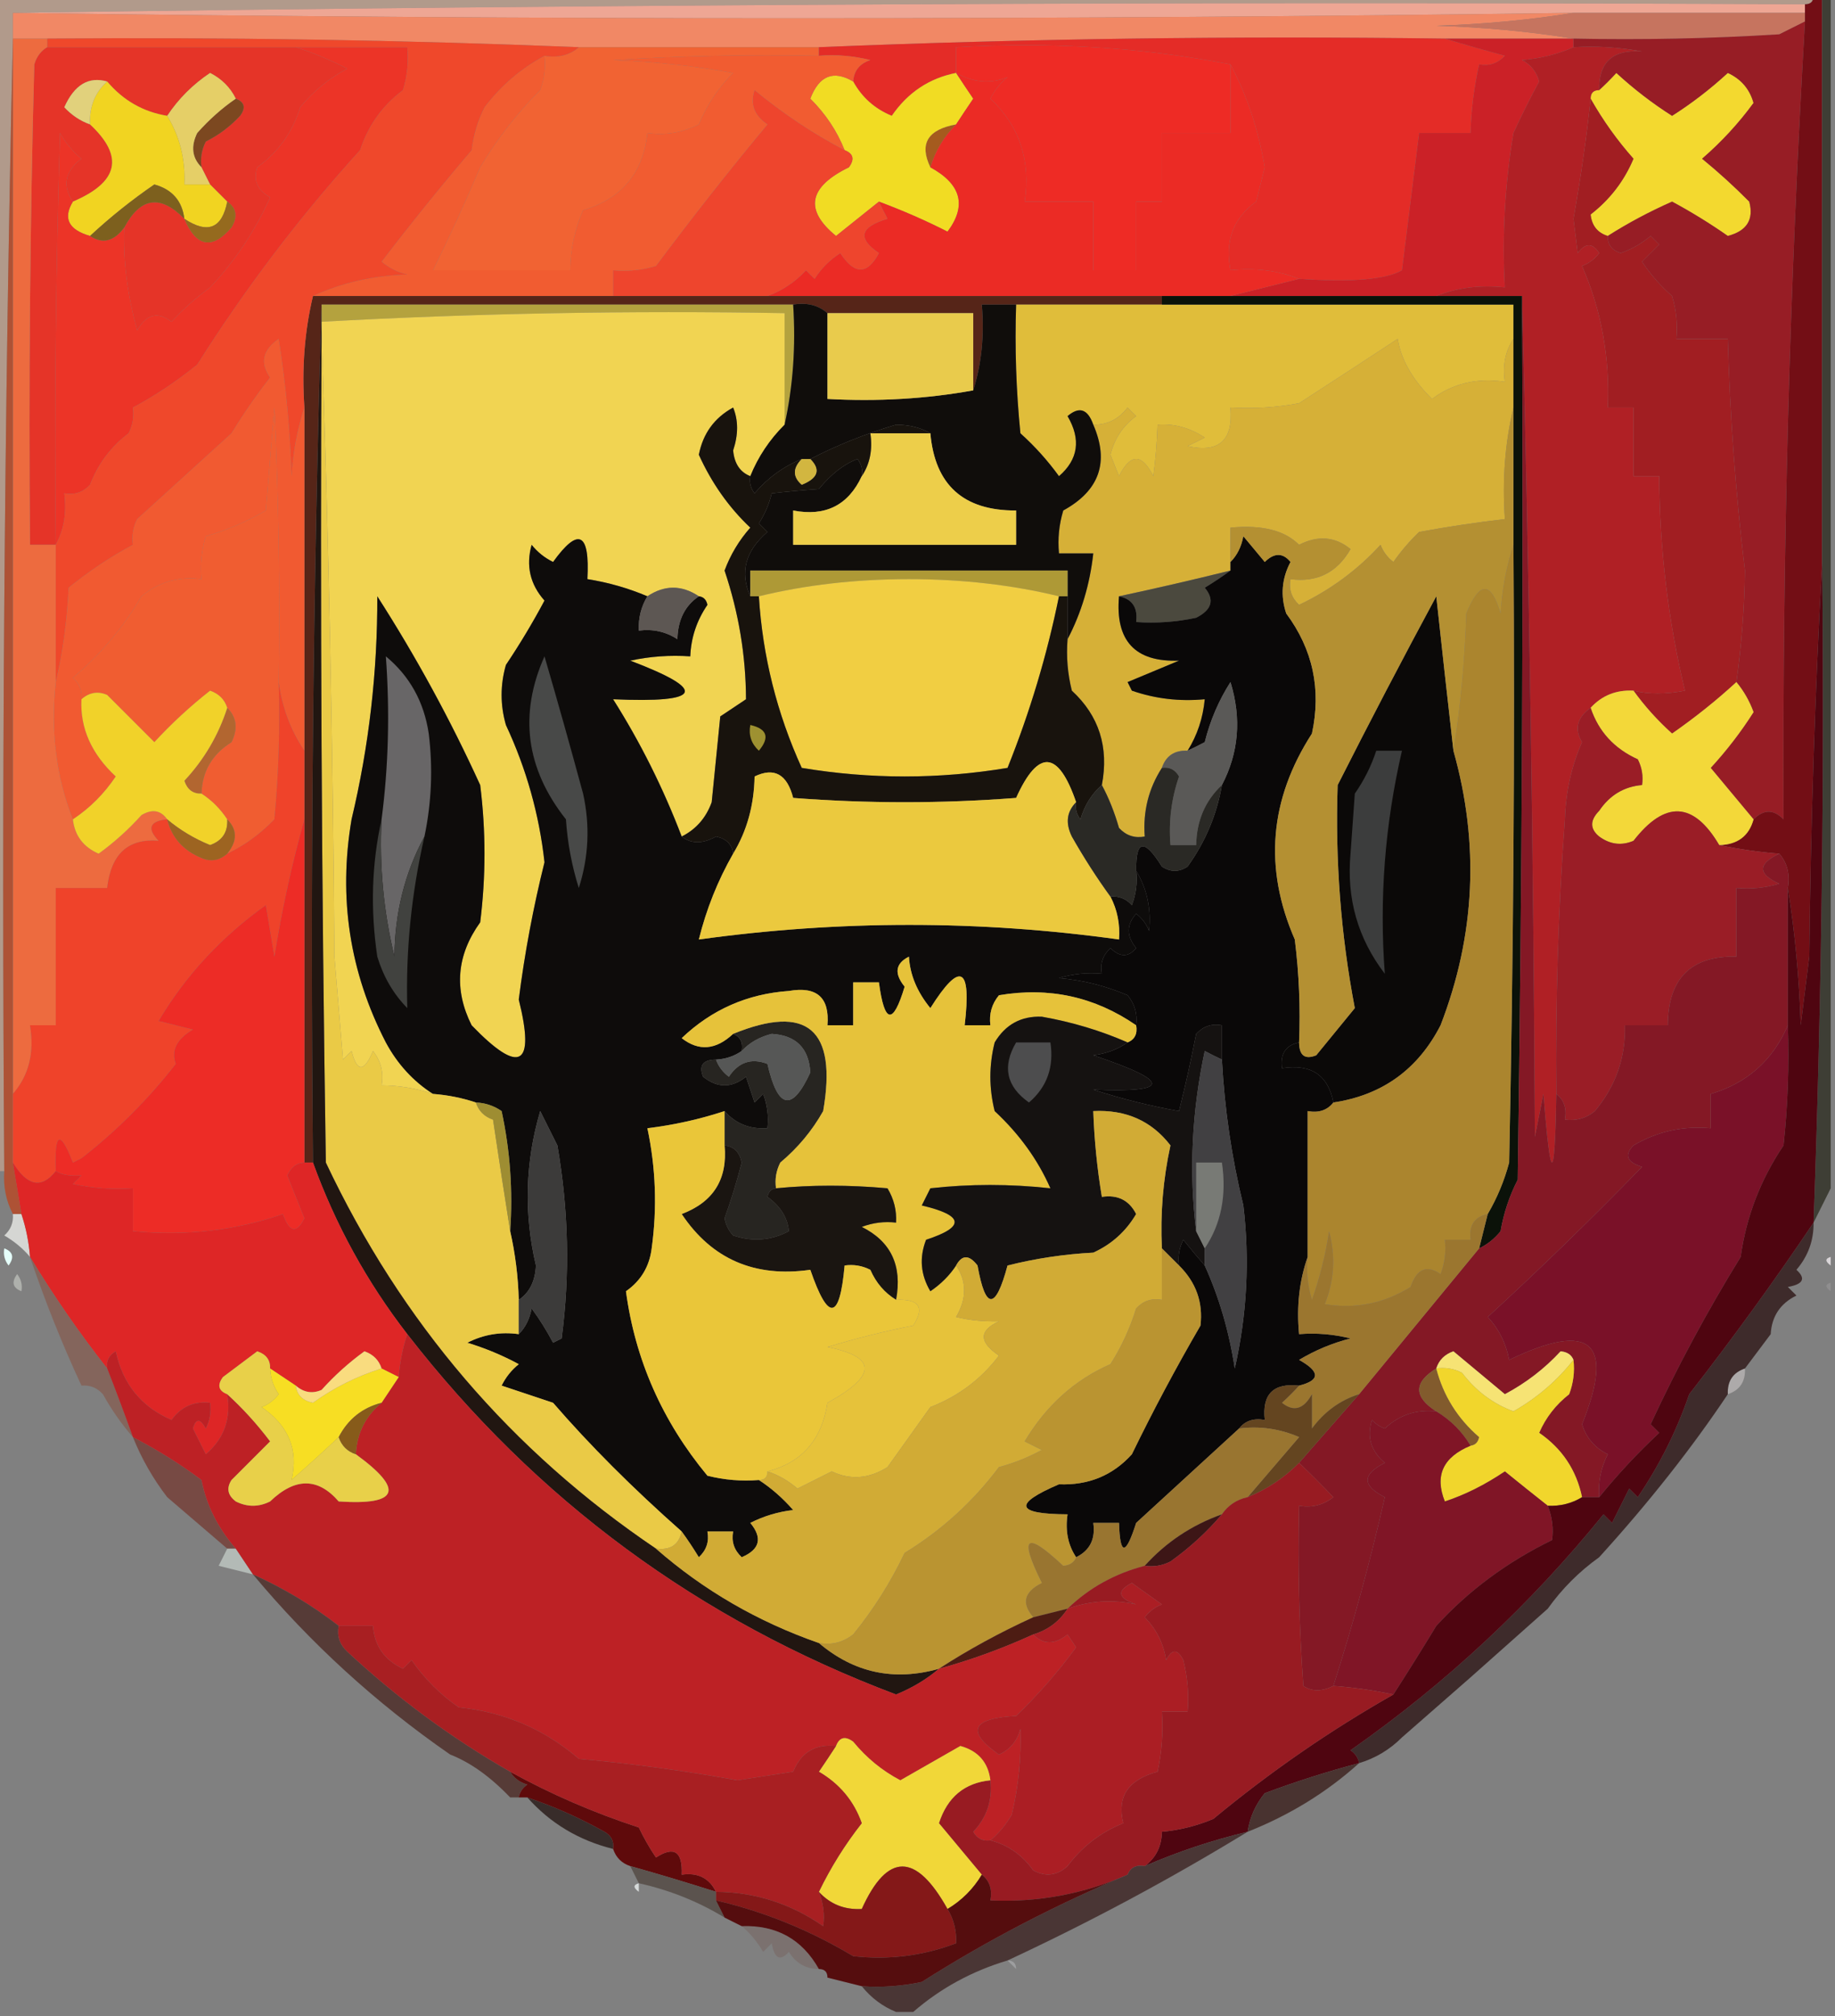 <?xml version="1.0" encoding="UTF-8"?>
<!DOCTYPE svg PUBLIC "-//W3C//DTD SVG 1.1//EN" "http://www.w3.org/Graphics/SVG/1.1/DTD/svg11.dtd">
<svg xmlns="http://www.w3.org/2000/svg" version="1.1" width="214px" height="235px" style="shape-rendering:geometricPrecision; text-rendering:geometricPrecision; image-rendering:optimizeQuality; fill-rule:evenodd; clip-rule:evenodd" xmlns:xlink="http://www.w3.org/1999/xlink">
<rect width="100%" height="100%" fill="#808080" stroke="none"/>
<g><path style="opacity:1" fill="#b19a8b" d="M -0.5,-0.5 C 70.167,-0.5 140.833,-0.5 211.5,-0.5C 211.5,0.167 211.167,0.5 210.5,0.5C 140.665,0.167 70.998,0.501 1.5,1.5C 1.5,2.5 1.5,3.5 1.5,4.5C 0.501,48.33 0.168,92.33 0.5,136.5C 0.167,136.5 -0.167,136.5 -0.5,136.5C -0.5,90.833 -0.5,45.167 -0.5,-0.5 Z"/></g>
<g><path style="opacity:1" fill="#eea694" d="M 1.5,1.5 C 70.998,0.501 140.665,0.167 210.5,0.5C 210.5,0.833 210.5,1.167 210.5,1.5C 201.5,1.5 192.5,1.5 183.5,1.5C 122.828,2.334 62.161,2.334 1.5,1.5 Z"/></g>
<g><path style="opacity:1" fill="#f18865" d="M 1.5,1.5 C 62.161,2.334 122.828,2.334 183.5,1.5C 178.349,2.327 173.016,2.827 167.5,3C 173.016,3.173 178.349,3.673 183.5,4.5C 178.5,4.5 173.5,4.5 168.5,4.5C 143.994,4.169 119.661,4.502 95.5,5.5C 86.167,5.5 76.833,5.5 67.5,5.5C 46.845,4.66 26.178,4.327 5.5,4.5C 4.167,4.5 2.833,4.5 1.5,4.5C 1.5,3.5 1.5,2.5 1.5,1.5 Z"/></g>
<g><path style="opacity:1" fill="#c6745f" d="M 183.5,1.5 C 192.5,1.5 201.5,1.5 210.5,1.5C 210.5,1.833 210.5,2.167 210.5,2.5C 209.527,2.987 208.527,3.487 207.5,4C 199.507,4.5 191.507,4.666 183.5,4.5C 178.349,3.673 173.016,3.173 167.5,3C 173.016,2.827 178.349,2.327 183.5,1.5 Z"/></g>
<g><path style="opacity:1" fill="#f16333" d="M 67.5,5.5 C 76.833,5.5 86.167,5.5 95.5,5.5C 95.5,5.833 95.5,6.167 95.5,6.5C 87.493,6.334 79.493,6.5 71.5,7C 76.202,7.172 80.868,7.672 85.5,8.5C 83.775,10.228 82.441,12.228 81.5,14.5C 79.604,15.466 77.604,15.799 75.5,15.5C 75.009,20.159 72.509,23.159 68,24.5C 67.023,26.74 66.523,29.073 66.5,31.5C 61.167,31.5 55.833,31.5 50.5,31.5C 52.41,27.632 54.244,23.632 56,19.5C 57.974,16.196 60.307,13.196 63,10.5C 63.49,9.207 63.657,7.873 63.5,6.5C 65.099,6.768 66.432,6.434 67.5,5.5 Z"/></g>
<g><path style="opacity:1" fill="#ee2b25" d="M 143.5,7.5 C 143.5,10.167 143.5,12.833 143.5,15.5C 140.833,15.5 138.167,15.5 135.5,15.5C 135.5,18.167 135.5,20.833 135.5,23.5C 134.5,23.5 133.5,23.5 132.5,23.5C 132.5,26.167 132.5,28.833 132.5,31.5C 130.833,31.5 129.167,31.5 127.5,31.5C 127.5,28.833 127.5,26.167 127.5,23.5C 124.833,23.5 122.167,23.5 119.5,23.5C 120.22,18.691 118.887,14.691 115.5,11.5C 115.977,10.522 116.643,9.689 117.5,9C 115.5,9.793 113.5,9.626 111.5,8.5C 111.5,7.5 111.5,6.5 111.5,5.5C 122.552,4.857 133.219,5.524 143.5,7.5 Z"/></g>
<g><path style="opacity:1" fill="#e42c27" d="M 168.5,4.5 C 170.698,5.165 173.031,5.832 175.5,6.5C 174.675,7.386 173.675,7.719 172.5,7.5C 171.908,10.127 171.575,12.794 171.5,15.5C 169.5,15.5 167.5,15.5 165.5,15.5C 164.833,20.833 164.167,26.167 163.5,31.5C 161.606,32.59 157.606,32.923 151.5,32.5C 149.052,31.527 146.385,31.194 143.5,31.5C 142.828,28.092 143.828,25.425 146.5,23.5C 146.833,22.167 147.167,20.833 147.5,19.5C 146.743,15.067 145.41,11.067 143.5,7.5C 133.219,5.524 122.552,4.857 111.5,5.5C 111.5,6.5 111.5,7.5 111.5,8.5C 108.367,9.119 105.867,10.786 104,13.5C 102.02,12.685 100.52,11.352 99.5,9.5C 99.577,8.25 100.244,7.417 101.5,7C 99.527,6.505 97.527,6.338 95.5,6.5C 95.5,6.167 95.5,5.833 95.5,5.5C 119.661,4.502 143.994,4.169 168.5,4.5 Z"/></g>
<g><path style="opacity:1" fill="#cb2127" d="M 168.5,4.5 C 173.5,4.5 178.5,4.5 183.5,4.5C 183.5,4.833 183.5,5.167 183.5,5.5C 181.708,6.309 179.708,6.809 177.5,7C 178.516,7.519 179.182,8.353 179.5,9.5C 178.44,11.457 177.44,13.457 176.5,15.5C 175.504,21.463 175.171,27.463 175.5,33.5C 172.615,33.194 169.948,33.527 167.5,34.5C 159.5,34.5 151.5,34.5 143.5,34.5C 146.167,33.833 148.833,33.167 151.5,32.5C 157.606,32.923 161.606,32.59 163.5,31.5C 164.167,26.167 164.833,20.833 165.5,15.5C 167.5,15.5 169.5,15.5 171.5,15.5C 171.575,12.794 171.908,10.127 172.5,7.5C 173.675,7.719 174.675,7.386 175.5,6.5C 173.031,5.832 170.698,5.165 168.5,4.5 Z"/></g>
<g><path style="opacity:1" fill="#a55b1e" d="M 111.5,14.5 C 110.075,15.922 109.075,17.589 108.5,19.5C 107.179,16.765 108.179,15.098 111.5,14.5 Z"/></g>
<g><path style="opacity:1" fill="#f3d92f" d="M 187.5,27.5 C 186.305,27.134 185.639,26.301 185.5,25C 187.749,23.255 189.416,21.088 190.5,18.5C 188.605,16.369 186.938,14.036 185.5,11.5C 185.5,10.833 185.833,10.5 186.5,10.5C 187.151,9.909 187.818,9.243 188.5,8.5C 190.535,10.372 192.702,12.039 195,13.5C 197.298,12.039 199.465,10.372 201.5,8.5C 203.046,9.212 204.046,10.378 204.5,12C 202.761,14.378 200.761,16.545 198.5,18.5C 200.387,20.04 202.22,21.707 204,23.5C 204.557,25.586 203.724,26.919 201.5,27.5C 199.401,26.035 197.234,24.701 195,23.5C 192.35,24.673 189.85,26.006 187.5,27.5 Z"/></g>
<g><path style="opacity:1" fill="#f1dc23" d="M 99.5,9.5 C 100.52,11.352 102.02,12.685 104,13.5C 105.867,10.786 108.367,9.119 111.5,8.5C 112.141,9.482 112.807,10.482 113.5,11.5C 112.807,12.518 112.141,13.518 111.5,14.5C 108.179,15.098 107.179,16.765 108.5,19.5C 112.104,21.471 112.771,23.971 110.5,27C 108.001,25.724 105.334,24.558 102.5,23.5C 100.852,24.81 99.186,26.143 97.5,27.5C 93.785,24.47 94.285,21.803 99,19.5C 99.692,18.563 99.525,17.897 98.5,17.5C 97.611,15.264 96.278,13.264 94.5,11.5C 95.532,8.807 97.198,8.14 99.5,9.5 Z"/></g>
<g><path style="opacity:1" fill="#eb2b25" d="M 143.5,7.5 C 145.41,11.067 146.743,15.067 147.5,19.5C 147.167,20.833 146.833,22.167 146.5,23.5C 143.828,25.425 142.828,28.092 143.5,31.5C 146.385,31.194 149.052,31.527 151.5,32.5C 148.833,33.167 146.167,33.833 143.5,34.5C 140.833,34.5 138.167,34.5 135.5,34.5C 120.167,34.5 104.833,34.5 89.5,34.5C 91.19,33.897 92.69,32.897 94,31.5C 94.333,31.833 94.667,32.167 95,32.5C 95.779,31.272 96.779,30.272 98,29.5C 99.645,32.039 101.145,32.039 102.5,29.5C 99.952,27.781 100.285,26.448 103.5,25.5C 103.137,24.817 102.804,24.15 102.5,23.5C 105.334,24.558 108.001,25.724 110.5,27C 112.771,23.971 112.104,21.471 108.5,19.5C 109.075,17.589 110.075,15.922 111.5,14.5C 112.141,13.518 112.807,12.518 113.5,11.5C 112.807,10.482 112.141,9.482 111.5,8.5C 113.5,9.626 115.5,9.793 117.5,9C 116.643,9.689 115.977,10.522 115.5,11.5C 118.887,14.691 120.22,18.691 119.5,23.5C 122.167,23.5 124.833,23.5 127.5,23.5C 127.5,26.167 127.5,28.833 127.5,31.5C 129.167,31.5 130.833,31.5 132.5,31.5C 132.5,28.833 132.5,26.167 132.5,23.5C 133.5,23.5 134.5,23.5 135.5,23.5C 135.5,20.833 135.5,18.167 135.5,15.5C 138.167,15.5 140.833,15.5 143.5,15.5C 143.5,12.833 143.5,10.167 143.5,7.5 Z"/></g>
<g><path style="opacity:1" fill="#ee452d" d="M 98.5,17.5 C 99.525,17.897 99.692,18.563 99,19.5C 94.285,21.803 93.785,24.47 97.5,27.5C 99.186,26.143 100.852,24.81 102.5,23.5C 102.804,24.15 103.137,24.817 103.5,25.5C 100.285,26.448 99.952,27.781 102.5,29.5C 101.145,32.039 99.645,32.039 98,29.5C 96.779,30.272 95.779,31.272 95,32.5C 94.667,32.167 94.333,31.833 94,31.5C 92.69,32.897 91.19,33.897 89.5,34.5C 83.5,34.5 77.5,34.5 71.5,34.5C 71.5,33.5 71.5,32.5 71.5,31.5C 73.199,31.66 74.866,31.494 76.5,31C 80.738,25.321 85.071,19.821 89.5,14.5C 87.96,13.468 87.46,12.135 88,10.5C 91.31,13.23 94.81,15.563 98.5,17.5 Z"/></g>
<g><path style="opacity:1" fill="#f15c31" d="M 63.5,6.5 C 63.657,7.873 63.49,9.207 63,10.5C 60.307,13.196 57.974,16.196 56,19.5C 54.244,23.632 52.41,27.632 50.5,31.5C 55.833,31.5 61.167,31.5 66.5,31.5C 66.523,29.073 67.023,26.74 68,24.5C 72.509,23.159 75.009,20.159 75.5,15.5C 77.604,15.799 79.604,15.466 81.5,14.5C 82.441,12.228 83.775,10.228 85.5,8.5C 80.868,7.672 76.202,7.172 71.5,7C 79.493,6.5 87.493,6.334 95.5,6.5C 97.527,6.338 99.527,6.505 101.5,7C 100.244,7.417 99.577,8.25 99.5,9.5C 97.198,8.14 95.532,8.807 94.5,11.5C 96.278,13.264 97.611,15.264 98.5,17.5C 94.81,15.563 91.31,13.23 88,10.5C 87.46,12.135 87.96,13.468 89.5,14.5C 85.071,19.821 80.738,25.321 76.5,31C 74.866,31.494 73.199,31.66 71.5,31.5C 71.5,32.5 71.5,33.5 71.5,34.5C 59.833,34.5 48.167,34.5 36.5,34.5C 39.868,32.941 43.535,32.108 47.5,32C 46.376,31.751 45.376,31.251 44.5,30.5C 47.899,26.06 51.399,21.726 55,17.5C 55.202,15.744 55.702,14.078 56.5,12.5C 58.418,9.974 60.752,7.974 63.5,6.5 Z"/></g>
<g><path style="opacity:1" fill="#e53428" d="M 5.5,5.5 C 15.167,5.5 24.833,5.5 34.5,5.5C 36.498,6.148 38.498,6.981 40.5,8C 38.376,9.122 36.543,10.622 35,12.5C 34.139,15.368 32.472,17.701 30,19.5C 29.493,20.996 29.993,22.163 31.5,23C 29.743,26.916 27.41,30.416 24.5,33.5C 22.851,34.706 21.351,36.039 20,37.5C 18.413,36.273 17.079,36.606 16,38.5C 14.841,34.31 14.341,30.31 14.5,26.5C 16.384,22.983 18.717,22.649 21.5,25.5C 22.901,28.799 24.735,29.132 27,26.5C 27.74,25.251 27.573,24.251 26.5,23.5C 25.833,22.833 25.167,22.167 24.5,21.5C 24.167,20.833 23.833,20.167 23.5,19.5C 23.351,18.448 23.517,17.448 24,16.5C 25.512,15.743 26.846,14.743 28,13.5C 28.692,12.563 28.525,11.897 27.5,11.5C 26.855,10.188 25.855,9.188 24.5,8.5C 22.479,9.855 20.812,11.521 19.5,13.5C 16.697,13.039 14.363,11.705 12.5,9.5C 10.336,8.882 8.67,9.882 7.5,12.5C 8.357,13.425 9.357,14.092 10.5,14.5C 14.507,18.232 13.84,21.232 8.5,23.5C 7.243,21.632 7.576,19.965 9.5,18.5C 8.478,17.646 7.645,16.646 7,15.5C 6.5,31.497 6.333,47.496 6.5,63.5C 5.5,63.5 4.5,63.5 3.5,63.5C 3.333,44.83 3.5,26.164 4,7.5C 4.278,6.584 4.778,5.918 5.5,5.5 Z"/></g>
<g><path style="opacity:1" fill="#7c4820" d="M 27.5,11.5 C 28.525,11.897 28.692,12.563 28,13.5C 26.846,14.743 25.512,15.743 24,16.5C 23.517,17.448 23.351,18.448 23.5,19.5C 22.402,18.399 22.235,17.066 23,15.5C 24.397,13.93 25.897,12.596 27.5,11.5 Z"/></g>
<g><path style="opacity:1" fill="#e5cf67" d="M 27.5,11.5 C 25.897,12.596 24.397,13.93 23,15.5C 22.235,17.066 22.402,18.399 23.5,19.5C 23.833,20.167 24.167,20.833 24.5,21.5C 23.5,21.5 22.5,21.5 21.5,21.5C 21.635,18.582 20.968,15.916 19.5,13.5C 20.812,11.521 22.479,9.855 24.5,8.5C 25.855,9.188 26.855,10.188 27.5,11.5 Z"/></g>
<g><path style="opacity:1" fill="#f1d421" d="M 12.5,9.5 C 14.363,11.705 16.697,13.039 19.5,13.5C 20.968,15.916 21.635,18.582 21.5,21.5C 22.5,21.5 23.5,21.5 24.5,21.5C 25.167,22.167 25.833,22.833 26.5,23.5C 25.892,26.634 24.226,27.301 21.5,25.5C 21.24,23.405 20.074,22.072 18,21.5C 15.348,23.32 12.848,25.32 10.5,27.5C 7.987,26.774 7.321,25.441 8.5,23.5C 13.84,21.232 14.507,18.232 10.5,14.5C 10.402,12.447 11.069,10.78 12.5,9.5 Z"/></g>
<g><path style="opacity:1" fill="#e1d17c" d="M 12.5,9.5 C 11.069,10.78 10.402,12.447 10.5,14.5C 9.357,14.092 8.357,13.425 7.5,12.5C 8.67,9.882 10.336,8.882 12.5,9.5 Z"/></g>
<g><path style="opacity:1" fill="#a11e22" d="M 185.5,11.5 C 186.938,14.036 188.605,16.369 190.5,18.5C 189.416,21.088 187.749,23.255 185.5,25C 185.639,26.301 186.305,27.134 187.5,27.5C 187.47,28.497 187.97,29.164 189,29.5C 190.285,29.05 191.452,28.383 192.5,27.5C 192.833,27.833 193.167,28.167 193.5,28.5C 192.833,29.167 192.167,29.833 191.5,30.5C 192.48,31.981 193.647,33.315 195,34.5C 195.494,36.134 195.66,37.801 195.5,39.5C 197.5,39.5 199.5,39.5 201.5,39.5C 201.752,48.523 202.419,57.523 203.5,66.5C 203.438,70.882 203.105,75.216 202.5,79.5C 200.207,81.612 197.707,83.612 195,85.5C 193.293,83.963 191.793,82.296 190.5,80.5C 192.26,80.931 194.26,80.931 196.5,80.5C 194.549,72.372 193.549,64.039 193.5,55.5C 192.5,55.5 191.5,55.5 190.5,55.5C 190.5,52.833 190.5,50.167 190.5,47.5C 189.5,47.5 188.5,47.5 187.5,47.5C 187.754,41.638 186.754,36.138 184.5,31C 185.308,30.692 185.975,30.192 186.5,29.5C 185.726,28.289 184.893,28.289 184,29.5C 183.833,28.167 183.667,26.833 183.5,25.5C 184.381,20.523 185.048,15.856 185.5,11.5 Z"/></g>
<g><path style="opacity:1" fill="#562518" d="M 36.5,34.5 C 48.167,34.5 59.833,34.5 71.5,34.5C 77.5,34.5 83.5,34.5 89.5,34.5C 104.833,34.5 120.167,34.5 135.5,34.5C 135.5,34.833 135.5,35.167 135.5,35.5C 129.833,35.5 124.167,35.5 118.5,35.5C 117.167,35.5 115.833,35.5 114.5,35.5C 114.813,39.042 114.479,42.375 113.5,45.5C 113.5,42.5 113.5,39.5 113.5,36.5C 107.833,36.5 102.167,36.5 96.5,36.5C 95.432,35.566 94.099,35.232 92.5,35.5C 74.167,35.5 55.833,35.5 37.5,35.5C 36.502,68.662 36.168,101.996 36.5,135.5C 36.167,135.5 35.833,135.5 35.5,135.5C 35.5,122.167 35.5,108.833 35.5,95.5C 35.5,92.833 35.5,90.167 35.5,87.5C 35.5,74.167 35.5,60.833 35.5,47.5C 35.182,42.968 35.515,38.634 36.5,34.5 Z"/></g>
<g><path style="opacity:1" fill="#b4a23e" d="M 37.5,35.5 C 55.833,35.5 74.167,35.5 92.5,35.5C 92.82,40.363 92.486,45.03 91.5,49.5C 91.5,45.167 91.5,40.833 91.5,36.5C 73.423,36.181 55.423,36.514 37.5,37.5C 37.5,36.833 37.5,36.167 37.5,35.5 Z"/></g>
<g><path style="opacity:1" fill="#f1d452" d="M 91.5,49.5 C 89.748,51.246 88.415,53.246 87.5,55.5C 86.306,55.03 85.64,54.03 85.5,52.5C 86.112,50.662 86.112,48.995 85.5,47.5C 83.317,48.692 81.984,50.525 81.5,53C 83.002,56.311 85.002,59.144 87.5,61.5C 86.186,62.986 85.186,64.653 84.5,66.5C 86.15,71.415 86.983,76.415 87,81.5C 86,82.167 85,82.833 84,83.5C 83.667,86.833 83.333,90.167 83,93.5C 82.34,95.324 81.173,96.657 79.5,97.5C 77.34,91.846 74.673,86.512 71.5,81.5C 81.945,81.959 82.612,80.459 73.5,77C 75.81,76.503 78.143,76.337 80.5,76.5C 80.586,74.323 81.253,72.323 82.5,70.5C 82.376,69.893 82.043,69.56 81.5,69.5C 79.5,68.167 77.5,68.167 75.5,69.5C 73.263,68.551 70.929,67.884 68.5,67.5C 68.799,62.057 67.465,61.39 64.5,65.5C 63.522,65.023 62.689,64.357 62,63.5C 61.318,65.938 61.818,68.105 63.5,70C 62.132,72.567 60.632,75.067 59,77.5C 58.333,79.833 58.333,82.167 59,84.5C 61.385,89.598 62.885,94.931 63.5,100.5C 62.19,105.747 61.19,111.081 60.5,116.5C 62.446,124.313 60.612,125.313 55,119.5C 52.914,115.333 53.248,111.333 56,107.5C 56.667,102.167 56.667,96.833 56,91.5C 52.523,83.878 48.523,76.545 44,69.5C 44.031,78.309 43.031,86.976 41,95.5C 39.443,104.661 40.777,113.328 45,121.5C 46.36,124.023 48.193,126.023 50.5,127.5C 48.565,126.85 46.565,126.517 44.5,126.5C 44.762,125.022 44.429,123.689 43.5,122.5C 42.459,124.991 41.626,124.991 41,122.5C 40.667,122.833 40.333,123.167 40,123.5C 39.667,119.5 39.333,115.5 39,111.5C 38.832,86.997 38.332,62.663 37.5,38.5C 37.5,38.167 37.5,37.833 37.5,37.5C 55.423,36.514 73.423,36.181 91.5,36.5C 91.5,40.833 91.5,45.167 91.5,49.5 Z"/></g>
<g><path style="opacity:1" fill="#b02025" d="M 183.5,5.5 C 186.187,5.336 188.854,5.503 191.5,6C 188.099,5.734 186.433,7.234 186.5,10.5C 185.833,10.5 185.5,10.833 185.5,11.5C 185.048,15.856 184.381,20.523 183.5,25.5C 183.667,26.833 183.833,28.167 184,29.5C 184.893,28.289 185.726,28.289 186.5,29.5C 185.975,30.192 185.308,30.692 184.5,31C 186.754,36.138 187.754,41.638 187.5,47.5C 188.5,47.5 189.5,47.5 190.5,47.5C 190.5,50.167 190.5,52.833 190.5,55.5C 191.5,55.5 192.5,55.5 193.5,55.5C 193.549,64.039 194.549,72.372 196.5,80.5C 194.26,80.931 192.26,80.931 190.5,80.5C 188.486,80.391 186.82,81.058 185.5,82.5C 183.912,83.635 183.579,84.969 184.5,86.5C 183.268,89.3 182.601,92.3 182.5,95.5C 181.723,106.153 181.389,116.82 181.5,127.5C 181.329,138.146 180.829,138.146 180,127.5C 179.667,129.167 179.333,130.833 179,132.5C 178.832,99.664 178.332,66.997 177.5,34.5C 174.167,34.5 170.833,34.5 167.5,34.5C 169.948,33.527 172.615,33.194 175.5,33.5C 175.171,27.463 175.504,21.463 176.5,15.5C 177.44,13.457 178.44,11.457 179.5,9.5C 179.182,8.353 178.516,7.519 177.5,7C 179.708,6.809 181.708,6.309 183.5,5.5 Z"/></g>
<g><path style="opacity:1" fill="#e0bd3a" d="M 118.5,35.5 C 124.167,35.5 129.833,35.5 135.5,35.5C 149.167,35.5 162.833,35.5 176.5,35.5C 176.5,36.833 176.5,38.167 176.5,39.5C 175.549,40.919 175.216,42.585 175.5,44.5C 172.289,44.012 169.456,44.679 167,46.5C 164.73,44.256 163.396,41.923 163,39.5C 159.142,42.037 155.308,44.537 151.5,47C 148.854,47.497 146.187,47.664 143.5,47.5C 143.833,51.323 142.166,52.823 138.5,52C 139.167,51.667 139.833,51.333 140.5,51C 138.749,49.855 136.916,49.355 135,49.5C 134.922,51.657 134.755,53.657 134.5,55.5C 133.167,52.833 131.833,52.833 130.5,55.5C 130.167,54.667 129.833,53.833 129.5,53C 129.969,51.113 130.969,49.613 132.5,48.5C 132.167,48.167 131.833,47.833 131.5,47.5C 130.476,48.853 129.143,49.52 127.5,49.5C 126.86,47.668 125.86,47.335 124.5,48.5C 126.086,51.216 125.753,53.55 123.5,55.5C 122.185,53.684 120.685,52.017 119,50.5C 118.501,45.511 118.334,40.511 118.5,35.5 Z"/></g>
<g><path style="opacity:1" fill="#ec3427" d="M 34.5,5.5 C 38.833,5.5 43.167,5.5 47.5,5.5C 47.66,7.199 47.493,8.866 47,10.5C 44.597,12.305 42.931,14.638 42,17.5C 35.02,25.173 28.686,33.506 23,42.5C 20.564,44.467 18.064,46.134 15.5,47.5C 15.649,48.552 15.483,49.552 15,50.5C 12.923,52.076 11.423,54.076 10.5,56.5C 9.675,57.386 8.675,57.719 7.5,57.5C 7.795,59.735 7.461,61.735 6.5,63.5C 6.333,47.496 6.5,31.497 7,15.5C 7.645,16.646 8.478,17.646 9.5,18.5C 7.576,19.965 7.243,21.632 8.5,23.5C 7.321,25.441 7.987,26.774 10.5,27.5C 11.962,28.471 13.295,28.138 14.5,26.5C 14.341,30.31 14.841,34.31 16,38.5C 17.079,36.606 18.413,36.273 20,37.5C 21.351,36.039 22.851,34.706 24.5,33.5C 27.41,30.416 29.743,26.916 31.5,23C 29.993,22.163 29.493,20.996 30,19.5C 32.472,17.701 34.139,15.368 35,12.5C 36.543,10.622 38.376,9.122 40.5,8C 38.498,6.981 36.498,6.148 34.5,5.5 Z"/></g>
<g><path style="opacity:1" fill="#956a1e" d="M 26.5,23.5 C 27.573,24.251 27.74,25.251 27,26.5C 24.735,29.132 22.901,28.799 21.5,25.5C 24.226,27.301 25.892,26.634 26.5,23.5 Z"/></g>
<g><path style="opacity:1" fill="#7d601e" d="M 21.5,25.5 C 18.717,22.649 16.384,22.983 14.5,26.5C 13.295,28.138 11.962,28.471 10.5,27.5C 12.848,25.32 15.348,23.32 18,21.5C 20.074,22.072 21.24,23.405 21.5,25.5 Z"/></g>
<g><path style="opacity:1" fill="#d6b037" d="M 176.5,39.5 C 176.5,42.167 176.5,44.833 176.5,47.5C 175.515,51.634 175.182,55.968 175.5,60.5C 172.161,60.89 168.827,61.39 165.5,62C 164.382,63.074 163.382,64.24 162.5,65.5C 161.808,64.975 161.308,64.308 161,63.5C 158.316,66.431 155.15,68.765 151.5,70.5C 150.614,69.675 150.281,68.675 150.5,67.5C 153.599,67.908 155.933,66.741 157.5,64C 155.706,62.539 153.706,62.372 151.5,63.5C 149.83,61.818 147.163,61.151 143.5,61.5C 143.5,62.833 143.5,64.167 143.5,65.5C 143.5,65.833 143.5,66.167 143.5,66.5C 139.084,67.592 134.75,68.592 130.5,69.5C 130.046,74.694 132.38,77.194 137.5,77C 135.5,77.833 133.5,78.667 131.5,79.5C 131.667,79.833 131.833,80.167 132,80.5C 134.719,81.444 137.552,81.777 140.5,81.5C 140.296,83.685 139.63,85.685 138.5,87.5C 136.973,87.427 135.973,88.094 135.5,89.5C 133.949,91.913 133.283,94.579 133.5,97.5C 132.325,97.719 131.325,97.386 130.5,96.5C 129.972,94.664 129.306,92.997 128.5,91.5C 129.34,87.089 128.173,83.422 125,80.5C 124.505,78.527 124.338,76.527 124.5,74.5C 126.101,71.45 127.101,68.117 127.5,64.5C 126.167,64.5 124.833,64.5 123.5,64.5C 123.34,62.801 123.506,61.134 124,59.5C 128.225,57.184 129.392,53.851 127.5,49.5C 129.143,49.52 130.476,48.853 131.5,47.5C 131.833,47.833 132.167,48.167 132.5,48.5C 130.969,49.613 129.969,51.113 129.5,53C 129.833,53.833 130.167,54.667 130.5,55.5C 131.833,52.833 133.167,52.833 134.5,55.5C 134.755,53.657 134.922,51.657 135,49.5C 136.916,49.355 138.749,49.855 140.5,51C 139.833,51.333 139.167,51.667 138.5,52C 142.166,52.823 143.833,51.323 143.5,47.5C 146.187,47.664 148.854,47.497 151.5,47C 155.308,44.537 159.142,42.037 163,39.5C 163.396,41.923 164.73,44.256 167,46.5C 169.456,44.679 172.289,44.012 175.5,44.5C 175.216,42.585 175.549,40.919 176.5,39.5 Z"/></g>
<g><path style="opacity:1" fill="#0b1209" d="M 135.5,35.5 C 135.5,35.167 135.5,34.833 135.5,34.5C 138.167,34.5 140.833,34.5 143.5,34.5C 151.5,34.5 159.5,34.5 167.5,34.5C 170.833,34.5 174.167,34.5 177.5,34.5C 177.667,68.835 177.5,103.168 177,137.5C 176.027,139.392 175.36,141.392 175,143.5C 174.292,144.381 173.458,145.047 172.5,145.5C 172.833,144.167 173.167,142.833 173.5,141.5C 174.594,139.641 175.427,137.641 176,135.5C 176.5,111.502 176.667,87.502 176.5,63.5C 176.5,58.167 176.5,52.833 176.5,47.5C 176.5,44.833 176.5,42.167 176.5,39.5C 176.5,38.167 176.5,36.833 176.5,35.5C 162.833,35.5 149.167,35.5 135.5,35.5 Z"/></g>
<g><path style="opacity:1" fill="#ef482b" d="M 5.5,5.5 C 5.5,5.167 5.5,4.833 5.5,4.5C 26.178,4.327 46.845,4.66 67.5,5.5C 66.432,6.434 65.099,6.768 63.5,6.5C 60.752,7.974 58.418,9.974 56.5,12.5C 55.702,14.078 55.202,15.744 55,17.5C 51.399,21.726 47.899,26.06 44.5,30.5C 45.376,31.251 46.376,31.751 47.5,32C 43.535,32.108 39.868,32.941 36.5,34.5C 35.515,38.634 35.182,42.968 35.5,47.5C 34.683,49.969 34.183,52.635 34,55.5C 33.83,50.136 33.33,44.803 32.5,39.5C 30.633,40.797 30.3,42.297 31.5,44C 29.874,46.087 28.374,48.254 27,50.5C 23.333,53.833 19.667,57.167 16,60.5C 15.517,61.448 15.351,62.448 15.5,63.5C 12.936,64.866 10.436,66.533 8,68.5C 7.823,72.356 7.323,76.023 6.5,79.5C 6.5,74.167 6.5,68.833 6.5,63.5C 7.461,61.735 7.795,59.735 7.5,57.5C 8.675,57.719 9.675,57.386 10.5,56.5C 11.423,54.076 12.923,52.076 15,50.5C 15.483,49.552 15.649,48.552 15.5,47.5C 18.064,46.134 20.564,44.467 23,42.5C 28.686,33.506 35.02,25.173 42,17.5C 42.931,14.638 44.597,12.305 47,10.5C 47.493,8.866 47.66,7.199 47.5,5.5C 43.167,5.5 38.833,5.5 34.5,5.5C 24.833,5.5 15.167,5.5 5.5,5.5 Z"/></g>
<g><path style="opacity:1" fill="#971d25" d="M 210.5,2.5 C 208.699,33.346 207.865,64.346 208,95.5C 206.855,94.316 205.688,94.316 204.5,95.5C 202.856,93.519 201.19,91.519 199.5,89.5C 201.372,87.465 203.039,85.298 204.5,83C 204.022,81.697 203.355,80.531 202.5,79.5C 203.105,75.216 203.438,70.882 203.5,66.5C 202.419,57.523 201.752,48.523 201.5,39.5C 199.5,39.5 197.5,39.5 195.5,39.5C 195.66,37.801 195.494,36.134 195,34.5C 193.647,33.315 192.48,31.981 191.5,30.5C 192.167,29.833 192.833,29.167 193.5,28.5C 193.167,28.167 192.833,27.833 192.5,27.5C 191.452,28.383 190.285,29.05 189,29.5C 187.97,29.164 187.47,28.497 187.5,27.5C 189.85,26.006 192.35,24.673 195,23.5C 197.234,24.701 199.401,26.035 201.5,27.5C 203.724,26.919 204.557,25.586 204,23.5C 202.22,21.707 200.387,20.04 198.5,18.5C 200.761,16.545 202.761,14.378 204.5,12C 204.046,10.378 203.046,9.212 201.5,8.5C 199.465,10.372 197.298,12.039 195,13.5C 192.702,12.039 190.535,10.372 188.5,8.5C 187.818,9.243 187.151,9.909 186.5,10.5C 186.433,7.234 188.099,5.734 191.5,6C 188.854,5.503 186.187,5.336 183.5,5.5C 183.5,5.167 183.5,4.833 183.5,4.5C 191.507,4.666 199.507,4.5 207.5,4C 208.527,3.487 209.527,2.987 210.5,2.5 Z"/></g>
<g><path style="opacity:1" fill="#f15a31" d="M 35.5,47.5 C 35.5,60.833 35.5,74.167 35.5,87.5C 33.902,85.143 32.902,82.477 32.5,79.5C 32.666,68.828 32.5,58.161 32,47.5C 31.667,51.5 31.333,55.5 31,59.5C 28.787,60.802 26.454,61.802 24,62.5C 23.506,64.134 23.34,65.801 23.5,67.5C 20.843,67.162 18.51,67.829 16.5,69.5C 14.405,73.1 11.738,76.266 8.5,79C 9.252,79.671 9.586,80.504 9.5,81.5C 9.33,84.858 10.664,87.858 13.5,90.5C 12.146,92.521 10.479,94.188 8.5,95.5C 6.554,90.604 5.887,85.271 6.5,79.5C 7.323,76.023 7.823,72.356 8,68.5C 10.436,66.533 12.936,64.866 15.5,63.5C 15.351,62.448 15.517,61.448 16,60.5C 19.667,57.167 23.333,53.833 27,50.5C 28.374,48.254 29.874,46.087 31.5,44C 30.3,42.297 30.633,40.797 32.5,39.5C 33.33,44.803 33.83,50.136 34,55.5C 34.183,52.635 34.683,49.969 35.5,47.5 Z"/></g>
<g><path style="opacity:1" fill="#f05d31" d="M 32.5,79.5 C 32.666,84.844 32.499,90.177 32,95.5C 30.349,97.21 28.516,98.544 26.5,99.5C 27.686,98.039 27.686,96.705 26.5,95.5C 25.694,94.272 24.694,93.272 23.5,92.5C 23.569,89.916 24.735,87.916 27,86.5C 27.765,84.934 27.598,83.601 26.5,82.5C 26.189,81.522 25.522,80.856 24.5,80.5C 22.162,82.339 19.995,84.339 18,86.5C 16.188,84.688 14.355,82.855 12.5,81C 11.423,80.53 10.423,80.697 9.5,81.5C 9.586,80.504 9.252,79.671 8.5,79C 11.738,76.266 14.405,73.1 16.5,69.5C 18.51,67.829 20.843,67.162 23.5,67.5C 23.34,65.801 23.506,64.134 24,62.5C 26.454,61.802 28.787,60.802 31,59.5C 31.333,55.5 31.667,51.5 32,47.5C 32.5,58.161 32.666,68.828 32.5,79.5 Z"/></g>
<g><path style="opacity:1" fill="#730e15" d="M 211.5,-0.5 C 211.833,-0.5 212.167,-0.5 212.5,-0.5C 212.5,21.5 212.5,43.5 212.5,65.5C 211.669,80.661 211.169,95.995 211,111.5C 210.667,114.167 210.333,116.833 210,119.5C 209.827,113.984 209.327,108.651 208.5,103.5C 208.768,101.901 208.434,100.568 207.5,99.5C 205.179,99.317 202.846,98.984 200.5,98.5C 202.632,98.446 203.965,97.446 204.5,95.5C 205.688,94.316 206.855,94.316 208,95.5C 207.865,64.346 208.699,33.346 210.5,2.5C 210.5,2.167 210.5,1.833 210.5,1.5C 210.5,1.167 210.5,0.833 210.5,0.5C 211.167,0.5 211.5,0.167 211.5,-0.5 Z"/></g>
<g><path style="opacity:1" fill="#100d0b" d="M 92.5,35.5 C 94.099,35.232 95.432,35.566 96.5,36.5C 96.5,39.833 96.5,43.167 96.5,46.5C 102.358,46.822 108.025,46.489 113.5,45.5C 114.479,42.375 114.813,39.042 114.5,35.5C 115.833,35.5 117.167,35.5 118.5,35.5C 118.334,40.511 118.501,45.511 119,50.5C 120.685,52.017 122.185,53.684 123.5,55.5C 125.753,53.55 126.086,51.216 124.5,48.5C 125.86,47.335 126.86,47.668 127.5,49.5C 129.392,53.851 128.225,57.184 124,59.5C 123.506,61.134 123.34,62.801 123.5,64.5C 124.833,64.5 126.167,64.5 127.5,64.5C 127.101,68.117 126.101,71.45 124.5,74.5C 124.5,72.833 124.5,71.167 124.5,69.5C 124.5,68.5 124.5,67.5 124.5,66.5C 112.167,66.5 99.833,66.5 87.5,66.5C 87.5,67.5 87.5,68.5 87.5,69.5C 86.256,66.717 86.922,64.217 89.5,62C 89.167,61.667 88.833,61.333 88.5,61C 89.191,59.933 89.691,58.766 90,57.5C 91.645,57.307 93.479,57.14 95.5,57C 96.927,55.253 98.427,54.087 100,53.5C 100.464,54.094 100.631,54.761 100.5,55.5C 98.927,58.893 96.26,60.226 92.5,59.5C 92.5,60.833 92.5,62.167 92.5,63.5C 101.167,63.5 109.833,63.5 118.5,63.5C 118.5,62.167 118.5,60.833 118.5,59.5C 112.365,59.532 109.031,56.532 108.5,50.5C 107.378,49.844 106.045,49.511 104.5,49.5C 100.959,50.549 97.626,51.882 94.5,53.5C 94.167,53.5 93.833,53.5 93.5,53.5C 91.364,54.37 89.531,55.703 88,57.5C 87.536,56.906 87.369,56.239 87.5,55.5C 88.415,53.246 89.748,51.246 91.5,49.5C 92.486,45.03 92.82,40.363 92.5,35.5 Z"/></g>
<g><path style="opacity:1" fill="#edce4a" d="M 108.5,50.5 C 109.031,56.532 112.365,59.532 118.5,59.5C 118.5,60.833 118.5,62.167 118.5,63.5C 109.833,63.5 101.167,63.5 92.5,63.5C 92.5,62.167 92.5,60.833 92.5,59.5C 96.26,60.226 98.927,58.893 100.5,55.5C 101.451,54.081 101.784,52.415 101.5,50.5C 103.833,50.5 106.167,50.5 108.5,50.5 Z"/></g>
<g><path style="opacity:1" fill="#e9cb4c" d="M 96.5,36.5 C 102.167,36.5 107.833,36.5 113.5,36.5C 113.5,39.5 113.5,42.5 113.5,45.5C 108.025,46.489 102.358,46.822 96.5,46.5C 96.5,43.167 96.5,39.833 96.5,36.5 Z"/></g>
<g><path style="opacity:1" fill="#ae9936" d="M 124.5,69.5 C 124.167,69.5 123.833,69.5 123.5,69.5C 118.04,68.171 112.207,67.504 106,67.5C 99.793,67.504 93.96,68.171 88.5,69.5C 88.167,69.5 87.833,69.5 87.5,69.5C 87.5,68.5 87.5,67.5 87.5,66.5C 99.833,66.5 112.167,66.5 124.5,66.5C 124.5,67.5 124.5,68.5 124.5,69.5 Z"/></g>
<g><path style="opacity:1" fill="#0e0c0b" d="M 75.5,69.5 C 74.766,70.708 74.433,72.041 74.5,73.5C 76.144,73.287 77.644,73.62 79,74.5C 79.05,72.256 79.883,70.589 81.5,69.5C 82.043,69.56 82.376,69.893 82.5,70.5C 81.253,72.323 80.586,74.323 80.5,76.5C 78.143,76.337 75.81,76.503 73.5,77C 82.612,80.459 81.945,81.959 71.5,81.5C 74.673,86.512 77.34,91.846 79.5,97.5C 80.612,98.372 81.946,98.372 83.5,97.5C 84.713,97.747 85.38,98.414 85.5,99.5C 83.707,102.634 82.374,105.967 81.5,109.5C 97.894,107.233 114.227,107.233 130.5,109.5C 130.634,107.708 130.301,106.042 129.5,104.5C 130.496,104.414 131.329,104.748 132,105.5C 132.49,104.207 132.657,102.873 132.5,101.5C 133.775,103.608 134.275,105.942 134,108.5C 133.692,107.692 133.192,107.025 132.5,106.5C 131.355,107.776 131.355,109.109 132.5,110.5C 131.609,111.59 130.609,111.59 129.5,110.5C 128.614,111.325 128.281,112.325 128.5,113.5C 126.801,113.34 125.134,113.506 123.5,114C 126.289,114.241 128.956,114.908 131.5,116C 132.337,117.011 132.67,118.178 132.5,119.5C 127.68,116.175 122.346,115.008 116.5,116C 115.663,117.011 115.33,118.178 115.5,119.5C 114.5,119.5 113.5,119.5 112.5,119.5C 113.314,112.645 111.981,111.979 108.5,117.5C 106.957,115.618 106.123,113.618 106,111.5C 104.418,112.295 104.251,113.462 105.5,115C 104.145,119.509 103.145,119.343 102.5,114.5C 101.5,114.5 100.5,114.5 99.5,114.5C 99.5,116.167 99.5,117.833 99.5,119.5C 98.5,119.5 97.5,119.5 96.5,119.5C 96.763,116.266 95.263,114.932 92,115.5C 87.156,115.839 82.99,117.673 79.5,121C 81.489,122.554 83.489,122.387 85.5,120.5C 86.338,120.842 86.672,121.508 86.5,122.5C 85.609,123.11 84.609,123.443 83.5,123.5C 81.972,123.517 81.472,124.184 82,125.5C 83.667,126.833 85.333,126.833 87,125.5C 87.333,126.5 87.667,127.5 88,128.5C 88.333,128.167 88.667,127.833 89,127.5C 89.49,128.793 89.657,130.127 89.5,131.5C 87.446,131.635 85.779,130.968 84.5,129.5C 81.574,130.461 78.574,131.127 75.5,131.5C 76.481,136.129 76.648,140.796 76,145.5C 75.74,147.618 74.74,149.284 73,150.5C 74.072,158.486 77.238,165.653 82.5,172C 84.473,172.495 86.473,172.662 88.5,172.5C 89.936,173.429 91.269,174.595 92.5,176C 90.744,176.202 89.078,176.702 87.5,177.5C 88.954,179.263 88.62,180.597 86.5,181.5C 85.614,180.675 85.281,179.675 85.5,178.5C 84.5,178.5 83.5,178.5 82.5,178.5C 82.719,179.675 82.386,180.675 81.5,181.5C 80.824,180.398 80.158,179.398 79.5,178.5C 73.771,173.438 68.771,168.438 64.5,163.5C 62.5,162.833 60.5,162.167 58.5,161.5C 58.977,160.522 59.643,159.689 60.5,159C 58.624,157.983 56.624,157.149 54.5,156.5C 56.396,155.534 58.396,155.201 60.5,155.5C 61.268,154.737 61.768,153.737 62,152.5C 62.923,153.759 63.757,155.092 64.5,156.5C 64.833,156.333 65.167,156.167 65.5,156C 66.481,148.551 66.314,141.051 65,133.5C 64.333,132.167 63.667,130.833 63,129.5C 61.245,135.458 61.079,141.458 62.5,147.5C 62.415,149.333 61.748,150.666 60.5,151.5C 60.425,148.794 60.092,146.127 59.5,143.5C 59.827,138.786 59.493,134.12 58.5,129.5C 57.583,128.873 56.583,128.539 55.5,128.5C 53.883,127.962 52.216,127.629 50.5,127.5C 48.193,126.023 46.36,124.023 45,121.5C 40.777,113.328 39.443,104.661 41,95.5C 43.031,86.976 44.031,78.309 44,69.5C 48.523,76.545 52.523,83.878 56,91.5C 56.667,96.833 56.667,102.167 56,107.5C 53.248,111.333 52.914,115.333 55,119.5C 60.612,125.313 62.446,124.313 60.5,116.5C 61.19,111.081 62.19,105.747 63.5,100.5C 62.885,94.931 61.385,89.598 59,84.5C 58.333,82.167 58.333,79.833 59,77.5C 60.632,75.067 62.132,72.567 63.5,70C 61.818,68.105 61.318,65.938 62,63.5C 62.689,64.357 63.522,65.023 64.5,65.5C 67.465,61.39 68.799,62.057 68.5,67.5C 70.929,67.884 73.263,68.551 75.5,69.5 Z"/></g>
<g><path style="opacity:1" fill="#5d5753" d="M 81.5,69.5 C 79.883,70.589 79.05,72.256 79,74.5C 77.644,73.62 76.144,73.287 74.5,73.5C 74.433,72.041 74.766,70.708 75.5,69.5C 77.5,68.167 79.5,68.167 81.5,69.5 Z"/></g>
<g><path style="opacity:1" fill="#4b493e" d="M 143.5,66.5 C 142.602,67.158 141.602,67.824 140.5,68.5C 141.668,69.906 141.335,71.072 139.5,72C 137.19,72.497 134.857,72.663 132.5,72.5C 132.715,70.821 132.048,69.821 130.5,69.5C 134.75,68.592 139.084,67.592 143.5,66.5 Z"/></g>
<g><path style="opacity:1" fill="#0a0808" d="M 151.5,121.5 C 149.952,121.821 149.285,122.821 149.5,124.5C 152.888,123.969 154.888,125.303 155.5,128.5C 154.791,129.404 153.791,129.737 152.5,129.5C 152.5,135.167 152.5,140.833 152.5,146.5C 151.523,149.287 151.19,152.287 151.5,155.5C 153.527,155.338 155.527,155.505 157.5,156C 155.369,156.543 153.369,157.376 151.5,158.5C 153.977,159.88 153.977,160.88 151.5,161.5C 148.5,161.167 147.167,162.5 147.5,165.5C 146.209,165.263 145.209,165.596 144.5,166.5C 140.462,170.209 136.462,173.875 132.5,177.5C 131.279,181.339 130.612,181.339 130.5,177.5C 129.5,177.5 128.5,177.5 127.5,177.5C 127.771,179.38 127.104,180.713 125.5,181.5C 124.549,180.081 124.216,178.415 124.5,176.5C 118.438,176.475 118.105,175.308 123.5,173C 126.938,173.135 129.772,171.968 132,169.5C 134.476,164.41 137.143,159.41 140,154.5C 140.317,151.793 139.484,149.46 137.5,147.5C 137.351,146.448 137.517,145.448 138,144.5C 138.852,145.571 139.685,146.571 140.5,147.5C 142.191,151.246 143.358,155.246 144,159.5C 145.424,153.224 145.758,146.891 145,140.5C 143.643,134.939 142.809,129.272 142.5,123.5C 142.5,122.167 142.5,120.833 142.5,119.5C 141.325,119.281 140.325,119.614 139.5,120.5C 138.915,123.503 138.248,126.503 137.5,129.5C 134.102,128.896 130.769,128.063 127.5,127C 136.617,127.378 136.617,126.045 127.5,123C 129.058,122.79 130.391,122.29 131.5,121.5C 132.338,121.158 132.672,120.492 132.5,119.5C 132.67,118.178 132.337,117.011 131.5,116C 128.956,114.908 126.289,114.241 123.5,114C 125.134,113.506 126.801,113.34 128.5,113.5C 128.281,112.325 128.614,111.325 129.5,110.5C 130.609,111.59 131.609,111.59 132.5,110.5C 131.355,109.109 131.355,107.776 132.5,106.5C 133.192,107.025 133.692,107.692 134,108.5C 134.275,105.942 133.775,103.608 132.5,101.5C 132.443,97.867 133.443,97.7 135.5,101C 136.5,101.667 137.5,101.667 138.5,101C 140.577,98.108 141.911,94.941 142.5,91.5C 144.467,87.738 144.8,83.738 143.5,79.5C 142.132,81.637 141.132,83.97 140.5,86.5C 139.817,86.863 139.15,87.196 138.5,87.5C 139.63,85.685 140.296,83.685 140.5,81.5C 137.552,81.777 134.719,81.444 132,80.5C 131.833,80.167 131.667,79.833 131.5,79.5C 133.5,78.667 135.5,77.833 137.5,77C 132.38,77.194 130.046,74.694 130.5,69.5C 132.048,69.821 132.715,70.821 132.5,72.5C 134.857,72.663 137.19,72.497 139.5,72C 141.335,71.072 141.668,69.906 140.5,68.5C 141.602,67.824 142.602,67.158 143.5,66.5C 143.5,66.167 143.5,65.833 143.5,65.5C 144.268,64.737 144.768,63.737 145,62.5C 145.833,63.5 146.667,64.5 147.5,65.5C 148.609,64.41 149.609,64.41 150.5,65.5C 149.48,67.433 149.313,69.433 150,71.5C 153.109,75.686 154.109,80.352 153,85.5C 148.037,93.19 147.37,101.19 151,109.5C 151.499,113.486 151.666,117.486 151.5,121.5 Z"/></g>
<g><path style="opacity:1" fill="#f1ce42" d="M 123.5,69.5 C 122.108,76.344 120.108,83.011 117.5,89.5C 109.5,90.833 101.5,90.833 93.5,89.5C 90.599,83.132 88.932,76.465 88.5,69.5C 93.96,68.171 99.793,67.504 106,67.5C 112.207,67.504 118.04,68.171 123.5,69.5 Z"/></g>
<g><path style="opacity:1" fill="#18130d" d="M 87.5,55.5 C 87.369,56.239 87.536,56.906 88,57.5C 89.531,55.703 91.364,54.37 93.5,53.5C 92.438,54.575 92.438,55.575 93.5,56.5C 95.404,55.743 95.737,54.743 94.5,53.5C 97.626,51.882 100.959,50.549 104.5,49.5C 106.045,49.511 107.378,49.844 108.5,50.5C 106.167,50.5 103.833,50.5 101.5,50.5C 101.784,52.415 101.451,54.081 100.5,55.5C 100.631,54.761 100.464,54.094 100,53.5C 98.427,54.087 96.927,55.253 95.5,57C 93.479,57.14 91.645,57.307 90,57.5C 89.691,58.766 89.191,59.933 88.5,61C 88.833,61.333 89.167,61.667 89.5,62C 86.922,64.217 86.256,66.717 87.5,69.5C 87.833,69.5 88.167,69.5 88.5,69.5C 88.932,76.465 90.599,83.132 93.5,89.5C 101.5,90.833 109.5,90.833 117.5,89.5C 120.108,83.011 122.108,76.344 123.5,69.5C 123.833,69.5 124.167,69.5 124.5,69.5C 124.5,71.167 124.5,72.833 124.5,74.5C 124.338,76.527 124.505,78.527 125,80.5C 128.173,83.422 129.34,87.089 128.5,91.5C 127.313,92.534 126.48,93.867 126,95.5C 125.536,94.906 125.369,94.239 125.5,93.5C 123.421,87.443 121.087,87.276 118.5,93C 109.833,93.667 101.167,93.667 92.5,93C 91.792,90.232 90.292,89.399 88,90.5C 87.943,93.851 87.109,96.851 85.5,99.5C 85.38,98.414 84.713,97.747 83.5,97.5C 81.946,98.372 80.612,98.372 79.5,97.5C 81.173,96.657 82.34,95.324 83,93.5C 83.333,90.167 83.667,86.833 84,83.5C 85,82.833 86,82.167 87,81.5C 86.983,76.415 86.15,71.415 84.5,66.5C 85.186,64.653 86.186,62.986 87.5,61.5C 85.002,59.144 83.002,56.311 81.5,53C 81.984,50.525 83.317,48.692 85.5,47.5C 86.112,48.995 86.112,50.662 85.5,52.5C 85.64,54.03 86.306,55.03 87.5,55.5 Z"/></g>
<g><path style="opacity:1" fill="#d2b640" d="M 93.5,53.5 C 93.833,53.5 94.167,53.5 94.5,53.5C 95.737,54.743 95.404,55.743 93.5,56.5C 92.438,55.575 92.438,54.575 93.5,53.5 Z"/></g>
<g><path style="opacity:1" fill="#9e9131" d="M 87.5,84.5 C 89.465,84.948 89.798,85.948 88.5,87.5C 87.614,86.675 87.281,85.675 87.5,84.5 Z"/></g>
<g><path style="opacity:1" fill="#ed6b3f" d="M 1.5,4.5 C 2.833,4.5 4.167,4.5 5.5,4.5C 5.5,4.833 5.5,5.167 5.5,5.5C 4.778,5.918 4.278,6.584 4,7.5C 3.5,26.164 3.333,44.83 3.5,63.5C 4.5,63.5 5.5,63.5 6.5,63.5C 6.5,68.833 6.5,74.167 6.5,79.5C 5.887,85.271 6.554,90.604 8.5,95.5C 8.712,97.384 9.712,98.717 11.5,99.5C 13.316,98.185 14.982,96.685 16.5,95C 17.749,94.26 18.749,94.427 19.5,95.5C 17.451,95.706 17.117,96.539 18.5,98C 14.949,97.7 12.949,99.533 12.5,103.5C 10.5,103.5 8.5,103.5 6.5,103.5C 6.5,108.833 6.5,114.167 6.5,119.5C 5.5,119.5 4.5,119.5 3.5,119.5C 4.036,122.698 3.369,125.365 1.5,127.5C 1.5,86.5 1.5,45.5 1.5,4.5 Z"/></g>
<g><path style="opacity:1" fill="#b26630" d="M 26.5,82.5 C 27.598,83.601 27.765,84.934 27,86.5C 24.735,87.916 23.569,89.916 23.5,92.5C 22.503,92.53 21.836,92.03 21.5,91C 23.803,88.532 25.47,85.699 26.5,82.5 Z"/></g>
<g><path style="opacity:1" fill="#0b0908" d="M 169.5,87.5 C 172.559,98.336 172.059,109.003 168,119.5C 165.357,124.647 161.19,127.647 155.5,128.5C 154.888,125.303 152.888,123.969 149.5,124.5C 149.285,122.821 149.952,121.821 151.5,121.5C 151.517,123.028 152.184,123.528 153.5,123C 155,121.167 156.5,119.333 158,117.5C 156.367,108.944 155.7,100.277 156,91.5C 159.74,84.112 163.573,76.779 167.5,69.5C 168.167,75.653 168.833,81.653 169.5,87.5 Z"/></g>
<g><path style="opacity:1" fill="#f3d839" d="M 202.5,79.5 C 203.355,80.531 204.022,81.697 204.5,83C 203.039,85.298 201.372,87.465 199.5,89.5C 201.19,91.519 202.856,93.519 204.5,95.5C 203.965,97.446 202.632,98.446 200.5,98.5C 197.515,93.43 194.182,93.263 190.5,98C 189.101,98.595 187.768,98.428 186.5,97.5C 185.41,96.609 185.41,95.609 186.5,94.5C 187.728,92.679 189.394,91.679 191.5,91.5C 191.649,90.448 191.483,89.448 191,88.5C 188.256,87.26 186.423,85.26 185.5,82.5C 186.82,81.058 188.486,80.391 190.5,80.5C 191.793,82.296 193.293,83.963 195,85.5C 197.707,83.612 200.207,81.612 202.5,79.5 Z"/></g>
<g><path style="opacity:1" fill="#5a5957" d="M 142.5,91.5 C 140.552,93.32 139.552,95.654 139.5,98.5C 138.5,98.5 137.5,98.5 136.5,98.5C 136.274,95.751 136.607,93.084 137.5,90.5C 137.043,89.703 136.376,89.369 135.5,89.5C 135.973,88.094 136.973,87.427 138.5,87.5C 139.15,87.196 139.817,86.863 140.5,86.5C 141.132,83.97 142.132,81.637 143.5,79.5C 144.8,83.738 144.467,87.738 142.5,91.5 Z"/></g>
<g><path style="opacity:1" fill="#484948" d="M 63.5,76.5 C 64.99,81.597 66.49,86.93 68,92.5C 68.825,96.211 68.659,99.878 67.5,103.5C 66.682,100.893 66.182,98.226 66,95.5C 61.326,89.588 60.492,83.254 63.5,76.5 Z"/></g>
<g><path style="opacity:1" fill="#ebc93e" d="M 125.5,93.5 C 124.402,94.601 124.235,95.934 125,97.5C 126.419,99.993 127.919,102.326 129.5,104.5C 130.301,106.042 130.634,107.708 130.5,109.5C 114.227,107.233 97.894,107.233 81.5,109.5C 82.374,105.967 83.707,102.634 85.5,99.5C 87.109,96.851 87.943,93.851 88,90.5C 90.292,89.399 91.792,90.232 92.5,93C 101.167,93.667 109.833,93.667 118.5,93C 121.087,87.276 123.421,87.443 125.5,93.5 Z"/></g>
<g><path style="opacity:1" fill="#f1d229" d="M 26.5,82.5 C 25.47,85.699 23.803,88.532 21.5,91C 21.836,92.03 22.503,92.53 23.5,92.5C 24.694,93.272 25.694,94.272 26.5,95.5C 26.585,96.995 25.919,97.995 24.5,98.5C 22.64,97.74 20.973,96.74 19.5,95.5C 18.749,94.427 17.749,94.26 16.5,95C 14.982,96.685 13.316,98.185 11.5,99.5C 9.712,98.717 8.712,97.384 8.5,95.5C 10.479,94.188 12.146,92.521 13.5,90.5C 10.664,87.858 9.33,84.858 9.5,81.5C 10.423,80.697 11.423,80.53 12.5,81C 14.355,82.855 16.188,84.688 18,86.5C 19.995,84.339 22.162,82.339 24.5,80.5C 25.522,80.856 26.189,81.522 26.5,82.5 Z"/></g>
<g><path style="opacity:1" fill="#b49032" d="M 176.5,47.5 C 176.5,52.833 176.5,58.167 176.5,63.5C 175.683,65.969 175.183,68.635 175,71.5C 173.886,67.701 172.553,67.701 171,71.5C 170.827,77.016 170.327,82.349 169.5,87.5C 168.833,81.653 168.167,75.653 167.5,69.5C 163.573,76.779 159.74,84.112 156,91.5C 155.7,100.277 156.367,108.944 158,117.5C 156.5,119.333 155,121.167 153.5,123C 152.184,123.528 151.517,123.028 151.5,121.5C 151.666,117.486 151.499,113.486 151,109.5C 147.37,101.19 148.037,93.19 153,85.5C 154.109,80.352 153.109,75.686 150,71.5C 149.313,69.433 149.48,67.433 150.5,65.5C 149.609,64.41 148.609,64.41 147.5,65.5C 146.667,64.5 145.833,63.5 145,62.5C 144.768,63.737 144.268,64.737 143.5,65.5C 143.5,64.167 143.5,62.833 143.5,61.5C 147.163,61.151 149.83,61.818 151.5,63.5C 153.706,62.372 155.706,62.539 157.5,64C 155.933,66.741 153.599,67.908 150.5,67.5C 150.281,68.675 150.614,69.675 151.5,70.5C 155.15,68.765 158.316,66.431 161,63.5C 161.308,64.308 161.808,64.975 162.5,65.5C 163.382,64.24 164.382,63.074 165.5,62C 168.827,61.39 172.161,60.89 175.5,60.5C 175.182,55.968 175.515,51.634 176.5,47.5 Z"/></g>
<g><path style="opacity:1" fill="#2a2925" d="M 135.5,89.5 C 136.376,89.369 137.043,89.703 137.5,90.5C 136.607,93.084 136.274,95.751 136.5,98.5C 137.5,98.5 138.5,98.5 139.5,98.5C 139.552,95.654 140.552,93.32 142.5,91.5C 141.911,94.941 140.577,98.108 138.5,101C 137.5,101.667 136.5,101.667 135.5,101C 133.443,97.7 132.443,97.867 132.5,101.5C 132.657,102.873 132.49,104.207 132,105.5C 131.329,104.748 130.496,104.414 129.5,104.5C 127.919,102.326 126.419,99.993 125,97.5C 124.235,95.934 124.402,94.601 125.5,93.5C 125.369,94.239 125.536,94.906 126,95.5C 126.48,93.867 127.313,92.534 128.5,91.5C 129.306,92.997 129.972,94.664 130.5,96.5C 131.325,97.386 132.325,97.719 133.5,97.5C 133.283,94.579 133.949,91.913 135.5,89.5 Z"/></g>
<g><path style="opacity:1" fill="#686667" d="M 49.5,97.5 C 47.203,101.751 46.037,106.418 46,111.5C 44.729,106.246 44.229,100.913 44.5,95.5C 45.307,89.326 45.473,82.993 45,76.5C 47.78,78.801 49.447,81.801 50,85.5C 50.497,89.524 50.331,93.524 49.5,97.5 Z"/></g>
<g><path style="opacity:1" fill="#ae5235" d="M 1.5,4.5 C 1.5,45.5 1.5,86.5 1.5,127.5C 1.5,130.167 1.5,132.833 1.5,135.5C 1.833,137.5 2.167,139.5 2.5,141.5C 2.167,141.5 1.833,141.5 1.5,141.5C 0.699,139.958 0.366,138.292 0.5,136.5C 0.168,92.33 0.501,48.33 1.5,4.5 Z"/></g>
<g><path style="opacity:1" fill="#9a1d26" d="M 185.5,82.5 C 186.423,85.26 188.256,87.26 191,88.5C 191.483,89.448 191.649,90.448 191.5,91.5C 189.394,91.679 187.728,92.679 186.5,94.5C 185.41,95.609 185.41,96.609 186.5,97.5C 187.768,98.428 189.101,98.595 190.5,98C 194.182,93.263 197.515,93.43 200.5,98.5C 202.846,98.984 205.179,99.317 207.5,99.5C 204.982,100.694 204.982,101.86 207.5,103C 205.866,103.494 204.199,103.66 202.5,103.5C 202.5,106.167 202.5,108.833 202.5,111.5C 197.2,111.382 194.534,114.049 194.5,119.5C 192.833,119.5 191.167,119.5 189.5,119.5C 189.598,123.25 188.431,126.583 186,129.5C 184.989,130.337 183.822,130.67 182.5,130.5C 182.737,129.209 182.404,128.209 181.5,127.5C 181.389,116.82 181.723,106.153 182.5,95.5C 182.601,92.3 183.268,89.3 184.5,86.5C 183.579,84.969 183.912,83.635 185.5,82.5 Z"/></g>
<g><path style="opacity:1" fill="#3e3e35" d="M 212.5,-0.5 C 212.833,-0.5 213.167,-0.5 213.5,-0.5C 213.5,45.833 213.5,92.167 213.5,138.5C 212.833,139.833 212.167,141.167 211.5,142.5C 212.433,116.85 212.766,91.183 212.5,65.5C 212.5,43.5 212.5,21.5 212.5,-0.5 Z"/></g>
<g><path style="opacity:1" fill="#3c3d3d" d="M 160.5,87.5 C 161.5,87.5 162.5,87.5 163.5,87.5C 161.505,96.107 160.838,104.774 161.5,113.5C 158.351,109.384 157.018,104.717 157.5,99.5C 157.667,97.167 157.833,94.833 158,92.5C 159.094,90.922 159.928,89.255 160.5,87.5 Z"/></g>
<g><path style="opacity:1" fill="#41423f" d="M 44.5,95.5 C 44.229,100.913 44.729,106.246 46,111.5C 46.037,106.418 47.203,101.751 49.5,97.5C 47.971,104.172 47.305,110.839 47.5,117.5C 45.879,115.847 44.712,113.847 44,111.5C 43.183,105.984 43.349,100.65 44.5,95.5 Z"/></g>
<g><path style="opacity:1" fill="#ef432a" d="M 32.5,79.5 C 32.902,82.477 33.902,85.143 35.5,87.5C 35.5,90.167 35.5,92.833 35.5,95.5C 34.053,100.638 32.886,105.971 32,111.5C 31.667,109.5 31.333,107.5 31,105.5C 25.812,109.205 21.645,113.705 18.5,119C 19.833,119.333 21.167,119.667 22.5,120C 20.606,121.101 19.939,122.434 20.5,124C 17.272,128.14 13.605,131.806 9.5,135C 9.167,135.167 8.833,135.333 8.5,135.5C 6.998,131.626 6.331,131.959 6.5,136.5C 4.841,138.587 3.174,138.254 1.5,135.5C 1.5,132.833 1.5,130.167 1.5,127.5C 3.369,125.365 4.036,122.698 3.5,119.5C 4.5,119.5 5.5,119.5 6.5,119.5C 6.5,114.167 6.5,108.833 6.5,103.5C 8.5,103.5 10.5,103.5 12.5,103.5C 12.949,99.533 14.949,97.7 18.5,98C 17.117,96.539 17.451,95.706 19.5,95.5C 20.031,97.624 21.364,99.124 23.5,100C 24.577,100.47 25.577,100.303 26.5,99.5C 28.516,98.544 30.349,97.21 32,95.5C 32.499,90.177 32.666,84.844 32.5,79.5 Z"/></g>
<g><path style="opacity:1" fill="#9d6421" d="M 19.5,95.5 C 20.973,96.74 22.64,97.74 24.5,98.5C 25.919,97.995 26.585,96.995 26.5,95.5C 27.686,96.705 27.686,98.039 26.5,99.5C 25.577,100.303 24.577,100.47 23.5,100C 21.364,99.124 20.031,97.624 19.5,95.5 Z"/></g>
<g><path style="opacity:1" fill="#ab852e" d="M 176.5,63.5 C 176.667,87.502 176.5,111.502 176,135.5C 175.427,137.641 174.594,139.641 173.5,141.5C 171.952,141.821 171.285,142.821 171.5,144.5C 170.5,144.5 169.5,144.5 168.5,144.5C 168.657,145.873 168.49,147.207 168,148.5C 166.387,147.378 165.22,147.878 164.5,150C 161.386,151.931 158.053,152.598 154.5,152C 155.61,149.263 155.777,146.429 155,143.5C 154.587,146.232 153.92,148.899 153,151.5C 152.506,149.866 152.34,148.199 152.5,146.5C 152.5,140.833 152.5,135.167 152.5,129.5C 153.791,129.737 154.791,129.404 155.5,128.5C 161.19,127.647 165.357,124.647 168,119.5C 172.059,109.003 172.559,98.336 169.5,87.5C 170.327,82.349 170.827,77.016 171,71.5C 172.553,67.701 173.886,67.701 175,71.5C 175.183,68.635 175.683,65.969 176.5,63.5 Z"/></g>
<g><path style="opacity:1" fill="#7a1128" d="M 208.5,119.5 C 208.666,124.179 208.499,128.845 208,133.5C 205.312,137.494 203.645,141.827 203,146.5C 199.128,152.765 195.628,159.265 192.5,166C 192.833,166.333 193.167,166.667 193.5,167C 190.989,169.344 188.656,171.844 186.5,174.5C 186.357,172.738 186.691,171.071 187.5,169.5C 185.988,168.751 184.988,167.584 184.5,166C 188.362,156.408 185.528,153.908 176,158.5C 175.64,156.579 174.806,154.912 173.5,153.5C 179.625,147.876 185.625,142.042 191.5,136C 189.729,135.465 189.396,134.631 190.5,133.5C 193.276,131.87 196.276,131.203 199.5,131.5C 199.5,130.167 199.5,128.833 199.5,127.5C 203.76,126.24 206.76,123.573 208.5,119.5 Z"/></g>
<g><path style="opacity:1" fill="#272521" d="M 90.5,138.5 C 89.957,138.56 89.624,138.893 89.5,139.5C 91.015,140.591 91.848,141.924 92,143.5C 89.936,144.591 87.769,144.758 85.5,144C 84.978,143.439 84.645,142.772 84.5,142C 85.268,139.864 85.934,137.697 86.5,135.5C 86.253,134.287 85.586,133.62 84.5,133.5C 84.5,132.167 84.5,130.833 84.5,129.5C 85.779,130.968 87.446,131.635 89.5,131.5C 89.657,130.127 89.49,128.793 89,127.5C 88.667,127.833 88.333,128.167 88,128.5C 87.667,127.5 87.333,126.5 87,125.5C 85.333,126.833 83.667,126.833 82,125.5C 81.472,124.184 81.972,123.517 83.5,123.5C 83.783,124.289 84.283,124.956 85,125.5C 86.133,123.789 87.633,123.289 89.5,124C 90.708,129.29 92.375,129.624 94.5,125C 94.333,122.167 92.833,120.667 90,120.5C 88.566,120.862 87.399,121.528 86.5,122.5C 86.672,121.508 86.338,120.842 85.5,120.5C 94.152,116.969 97.652,119.969 96,129.5C 94.71,131.792 93.043,133.792 91,135.5C 90.517,136.448 90.35,137.448 90.5,138.5 Z"/></g>
<g><path style="opacity:1" fill="#565756" d="M 83.5,123.5 C 84.609,123.443 85.609,123.11 86.5,122.5C 87.399,121.528 88.566,120.862 90,120.5C 92.833,120.667 94.333,122.167 94.5,125C 92.375,129.624 90.708,129.29 89.5,124C 87.633,123.289 86.133,123.789 85,125.5C 84.283,124.956 83.783,124.289 83.5,123.5 Z"/></g>
<g><path style="opacity:1" fill="#e6c23a" d="M 132.5,119.5 C 132.672,120.492 132.338,121.158 131.5,121.5C 128.353,120.12 125.02,119.12 121.5,118.5C 119.088,118.406 117.255,119.406 116,121.5C 115.333,124.167 115.333,126.833 116,129.5C 118.87,132.171 121.036,135.171 122.5,138.5C 117.771,137.984 113.104,137.984 108.5,138.5C 108.167,139.167 107.833,139.833 107.5,140.5C 112.434,141.662 112.601,142.996 108,144.5C 107.192,146.579 107.359,148.579 108.5,150.5C 109.735,149.66 110.735,148.66 111.5,147.5C 112.754,149.357 112.754,151.357 111.5,153.5C 113.021,153.88 114.687,154.046 116.5,154C 114.153,155.086 114.153,156.419 116.5,158C 114.419,160.744 111.752,162.744 108.5,164C 106.833,166.333 105.167,168.667 103.5,171C 101.345,172.357 99.178,172.524 97,171.5C 95.667,172.167 94.333,172.833 93,173.5C 91.923,172.571 90.756,171.904 89.5,171.5C 93.514,170.477 95.847,167.81 96.5,163.5C 102.292,160.325 102.292,158.159 96.5,157C 99.77,156.005 103.103,155.172 106.5,154.5C 107.872,152.38 107.205,151.38 104.5,151.5C 105.242,147.529 103.909,144.696 100.5,143C 101.793,142.51 103.127,142.343 104.5,142.5C 104.579,141.07 104.246,139.736 103.5,138.5C 98.976,138.095 94.643,138.095 90.5,138.5C 90.35,137.448 90.517,136.448 91,135.5C 93.043,133.792 94.71,131.792 96,129.5C 97.652,119.969 94.152,116.969 85.5,120.5C 83.489,122.387 81.489,122.554 79.5,121C 82.99,117.673 87.156,115.839 92,115.5C 95.263,114.932 96.763,116.266 96.5,119.5C 97.5,119.5 98.5,119.5 99.5,119.5C 99.5,117.833 99.5,116.167 99.5,114.5C 100.5,114.5 101.5,114.5 102.5,114.5C 103.145,119.343 104.145,119.509 105.5,115C 104.251,113.462 104.418,112.295 106,111.5C 106.123,113.618 106.957,115.618 108.5,117.5C 111.981,111.979 113.314,112.645 112.5,119.5C 113.5,119.5 114.5,119.5 115.5,119.5C 115.33,118.178 115.663,117.011 116.5,116C 122.346,115.008 127.68,116.175 132.5,119.5 Z"/></g>
<g><path style="opacity:1" fill="#841825" d="M 177.5,34.5 C 178.332,66.997 178.832,99.664 179,132.5C 179.333,130.833 179.667,129.167 180,127.5C 180.829,138.146 181.329,138.146 181.5,127.5C 182.404,128.209 182.737,129.209 182.5,130.5C 183.822,130.67 184.989,130.337 186,129.5C 188.431,126.583 189.598,123.25 189.5,119.5C 191.167,119.5 192.833,119.5 194.5,119.5C 194.534,114.049 197.2,111.382 202.5,111.5C 202.5,108.833 202.5,106.167 202.5,103.5C 204.199,103.66 205.866,103.494 207.5,103C 204.982,101.86 204.982,100.694 207.5,99.5C 208.434,100.568 208.768,101.901 208.5,103.5C 208.5,108.833 208.5,114.167 208.5,119.5C 206.76,123.573 203.76,126.24 199.5,127.5C 199.5,128.833 199.5,130.167 199.5,131.5C 196.276,131.203 193.276,131.87 190.5,133.5C 189.396,134.631 189.729,135.465 191.5,136C 185.625,142.042 179.625,147.876 173.5,153.5C 174.806,154.912 175.64,156.579 176,158.5C 185.528,153.908 188.362,156.408 184.5,166C 184.988,167.584 185.988,168.751 187.5,169.5C 186.691,171.071 186.357,172.738 186.5,174.5C 185.833,174.5 185.167,174.5 184.5,174.5C 183.839,171.337 182.172,168.837 179.5,167C 180.27,165.225 181.437,163.725 183,162.5C 183.49,161.207 183.657,159.873 183.5,158.5C 183.265,157.903 182.765,157.57 182,157.5C 180.135,159.521 177.968,161.187 175.5,162.5C 173.5,160.833 171.5,159.167 169.5,157.5C 168.478,157.855 167.811,158.522 167.5,159.5C 164.849,161.134 164.849,162.801 167.5,164.5C 165.173,164.247 163.173,164.914 161.5,166.5C 160.914,166.291 160.414,165.957 160,165.5C 159.376,167.464 159.876,169.131 161.5,170.5C 158.833,171.833 158.833,173.167 161.5,174.5C 159.822,181.895 157.822,189.228 155.5,196.5C 154.153,197.171 152.986,197.171 152,196.5C 151.5,189.508 151.334,182.508 151.5,175.5C 152.978,175.762 154.311,175.429 155.5,174.5C 154.151,173.091 152.818,171.757 151.5,170.5C 153.833,167.833 156.167,165.167 158.5,162.5C 163.197,156.809 167.863,151.142 172.5,145.5C 173.458,145.047 174.292,144.381 175,143.5C 175.36,141.392 176.027,139.392 177,137.5C 177.5,103.168 177.667,68.835 177.5,34.5 Z"/></g>
<g><path style="opacity:1" fill="#ed2c26" d="M 35.5,95.5 C 35.5,108.833 35.5,122.167 35.5,135.5C 34.596,135.535 33.93,136.035 33.5,137C 34.167,138.667 34.833,140.333 35.5,142C 34.577,143.811 33.743,143.645 33,141.5C 27.464,143.425 21.631,144.092 15.5,143.5C 15.5,141.833 15.5,140.167 15.5,138.5C 13.143,138.663 10.81,138.497 8.5,138C 8.833,137.667 9.167,137.333 9.5,137C 8.231,137.109 7.231,136.942 6.5,136.5C 6.331,131.959 6.998,131.626 8.5,135.5C 8.833,135.333 9.167,135.167 9.5,135C 13.605,131.806 17.272,128.14 20.5,124C 19.939,122.434 20.606,121.101 22.5,120C 21.167,119.667 19.833,119.333 18.5,119C 21.645,113.705 25.812,109.205 31,105.5C 31.333,107.5 31.667,109.5 32,111.5C 32.886,105.971 34.053,100.638 35.5,95.5 Z"/></g>
<g><path style="opacity:1" fill="#eaca46" d="M 37.5,38.5 C 38.332,62.663 38.832,86.997 39,111.5C 39.333,115.5 39.667,119.5 40,123.5C 40.333,123.167 40.667,122.833 41,122.5C 41.626,124.991 42.459,124.991 43.5,122.5C 44.429,123.689 44.762,125.022 44.5,126.5C 46.565,126.517 48.565,126.85 50.5,127.5C 52.216,127.629 53.883,127.962 55.5,128.5C 55.811,129.478 56.478,130.145 57.5,130.5C 58.167,134.982 58.834,139.316 59.5,143.5C 60.092,146.127 60.425,148.794 60.5,151.5C 60.5,152.833 60.5,154.167 60.5,155.5C 58.396,155.201 56.396,155.534 54.5,156.5C 56.624,157.149 58.624,157.983 60.5,159C 59.643,159.689 58.977,160.522 58.5,161.5C 60.5,162.167 62.5,162.833 64.5,163.5C 68.771,168.438 73.771,173.438 79.5,178.5C 79.179,180.048 78.179,180.715 76.5,180.5C 59.621,169.109 46.787,154.109 38,135.5C 37.5,103.168 37.333,70.835 37.5,38.5 Z"/></g>
<g><path style="opacity:1" fill="#9e8d32" d="M 55.5,128.5 C 56.583,128.539 57.583,128.873 58.5,129.5C 59.493,134.12 59.827,138.786 59.5,143.5C 58.834,139.316 58.167,134.982 57.5,130.5C 56.478,130.145 55.811,129.478 55.5,128.5 Z"/></g>
<g><path style="opacity:1" fill="#151211" d="M 131.5,121.5 C 130.391,122.29 129.058,122.79 127.5,123C 136.617,126.045 136.617,127.378 127.5,127C 130.769,128.063 134.102,128.896 137.5,129.5C 138.248,126.503 138.915,123.503 139.5,120.5C 140.325,119.614 141.325,119.281 142.5,119.5C 142.5,120.833 142.5,122.167 142.5,123.5C 141.85,123.196 141.183,122.863 140.5,122.5C 138.983,129.627 138.649,136.627 139.5,143.5C 139.833,144.167 140.167,144.833 140.5,145.5C 140.5,146.167 140.5,146.833 140.5,147.5C 139.685,146.571 138.852,145.571 138,144.5C 137.517,145.448 137.351,146.448 137.5,147.5C 136.833,146.833 136.167,146.167 135.5,145.5C 135.305,141.453 135.638,137.453 136.5,133.5C 134.297,130.644 131.297,129.311 127.5,129.5C 127.616,132.86 127.949,136.193 128.5,139.5C 130.346,139.222 131.68,139.889 132.5,141.5C 131.307,143.527 129.64,145.027 127.5,146C 124.118,146.176 120.785,146.676 117.5,147.5C 116.097,152.72 114.93,152.72 114,147.5C 113.023,146.226 112.189,146.226 111.5,147.5C 110.735,148.66 109.735,149.66 108.5,150.5C 107.359,148.579 107.192,146.579 108,144.5C 112.601,142.996 112.434,141.662 107.5,140.5C 107.833,139.833 108.167,139.167 108.5,138.5C 113.104,137.984 117.771,137.984 122.5,138.5C 121.036,135.171 118.87,132.171 116,129.5C 115.333,126.833 115.333,124.167 116,121.5C 117.255,119.406 119.088,118.406 121.5,118.5C 125.02,119.12 128.353,120.12 131.5,121.5 Z"/></g>
<g><path style="opacity:1" fill="#4d4d4e" d="M 118.5,121.5 C 119.833,121.5 121.167,121.5 122.5,121.5C 122.936,124.364 122.103,126.697 120,128.5C 117.354,126.633 116.854,124.3 118.5,121.5 Z"/></g>
<g><path style="opacity:1" fill="#787a75" d="M 140.5,145.5 C 140.167,144.833 139.833,144.167 139.5,143.5C 139.5,140.833 139.5,138.167 139.5,135.5C 140.5,135.5 141.5,135.5 142.5,135.5C 143.069,139.329 142.402,142.663 140.5,145.5 Z"/></g>
<g><path style="opacity:1" fill="#d5d6d3" d="M 1.5,141.5 C 1.833,141.5 2.167,141.5 2.5,141.5C 3.038,143.117 3.371,144.784 3.5,146.5C 2.691,145.531 1.691,144.698 0.5,144C 1.252,143.329 1.586,142.496 1.5,141.5 Z"/></g>
<g><path style="opacity:1" fill="#3c3b3a" d="M 60.5,155.5 C 60.5,154.167 60.5,152.833 60.5,151.5C 61.748,150.666 62.415,149.333 62.5,147.5C 61.079,141.458 61.245,135.458 63,129.5C 63.667,130.833 64.333,132.167 65,133.5C 66.314,141.051 66.481,148.551 65.5,156C 65.167,156.167 64.833,156.333 64.5,156.5C 63.757,155.092 62.923,153.759 62,152.5C 61.768,153.737 61.268,154.737 60.5,155.5 Z"/></g>
<g><path style="opacity:1" fill="#1a1511" d="M 84.5,133.5 C 85.586,133.62 86.253,134.287 86.5,135.5C 85.934,137.697 85.268,139.864 84.5,142C 84.645,142.772 84.978,143.439 85.5,144C 87.769,144.758 89.936,144.591 92,143.5C 91.848,141.924 91.015,140.591 89.5,139.5C 89.624,138.893 89.957,138.56 90.5,138.5C 94.643,138.095 98.976,138.095 103.5,138.5C 104.246,139.736 104.579,141.07 104.5,142.5C 103.127,142.343 101.793,142.51 100.5,143C 103.909,144.696 105.242,147.529 104.5,151.5C 103.163,150.685 102.163,149.518 101.5,148C 100.552,147.517 99.552,147.351 98.5,147.5C 97.926,153.909 96.592,154.076 94.5,148C 88.009,148.925 83.009,146.758 79.5,141.5C 83.2,140.1 84.866,137.433 84.5,133.5 Z"/></g>
<g><path style="opacity:1" fill="#e5fffa" d="M 0.5,145.5 C 1.525,145.897 1.692,146.563 1,147.5C 0.536,146.906 0.369,146.239 0.5,145.5 Z"/></g>
<g><path style="opacity:1" fill="#211611" d="M 37.5,35.5 C 37.5,36.167 37.5,36.833 37.5,37.5C 37.5,37.833 37.5,38.167 37.5,38.5C 37.333,70.835 37.5,103.168 38,135.5C 46.787,154.109 59.621,169.109 76.5,180.5C 82.052,185.356 88.385,189.023 95.5,191.5C 99.605,194.976 104.271,195.976 109.5,194.5C 108.063,195.725 106.396,196.725 104.5,197.5C 81.513,188.838 62.513,174.838 47.5,155.5C 42.791,149.417 39.125,142.75 36.5,135.5C 36.168,101.996 36.502,68.662 37.5,35.5 Z"/></g>
<g><path style="opacity:0.8" fill="#eeeaed" d="M 213.5,146.5 C 213.5,146.833 213.5,147.167 213.5,147.5C 212.83,147.019 212.83,146.685 213.5,146.5 Z"/></g>
<g><path style="opacity:0.267" fill="#edfffc" d="M -0.5,148.5 C 0.833,149.167 0.833,149.167 -0.5,148.5 Z"/></g>
<g><path style="opacity:0.4" fill="#f2f9ed" d="M 2.5,150.5 C 1.475,150.103 1.308,149.437 2,148.5C 2.464,149.094 2.631,149.761 2.5,150.5 Z"/></g>
<g><path style="opacity:1" fill="#414042" d="M 142.5,123.5 C 142.809,129.272 143.643,134.939 145,140.5C 145.758,146.891 145.424,153.224 144,159.5C 143.358,155.246 142.191,151.246 140.5,147.5C 140.5,146.833 140.5,146.167 140.5,145.5C 142.402,142.663 143.069,139.329 142.5,135.5C 141.5,135.5 140.5,135.5 139.5,135.5C 139.5,138.167 139.5,140.833 139.5,143.5C 138.649,136.627 138.983,129.627 140.5,122.5C 141.183,122.863 141.85,123.196 142.5,123.5 Z"/></g>
<g><path style="opacity:0.133" fill="#f7eff3" d="M 213.5,149.5 C 213.5,149.833 213.5,150.167 213.5,150.5C 212.83,150.019 212.83,149.685 213.5,149.5 Z"/></g>
<g><path style="opacity:0.267" fill="#edf7f1" d="M 2.5,150.5 C 3.833,151.167 3.833,151.167 2.5,150.5 Z"/></g>
<g><path style="opacity:1" fill="#d1ab35" d="M 135.5,145.5 C 135.5,147.5 135.5,149.5 135.5,151.5C 134.325,151.281 133.325,151.614 132.5,152.5C 131.786,154.811 130.786,156.978 129.5,159C 125.329,160.826 121.995,163.826 119.5,168C 120.167,168.333 120.833,168.667 121.5,169C 119.913,169.862 118.246,170.529 116.5,171C 113.457,175.044 109.791,178.377 105.5,181C 103.876,184.418 101.876,187.584 99.5,190.5C 98.311,191.429 96.978,191.762 95.5,191.5C 88.385,189.023 82.052,185.356 76.5,180.5C 78.179,180.715 79.179,180.048 79.5,178.5C 80.158,179.398 80.824,180.398 81.5,181.5C 82.386,180.675 82.719,179.675 82.5,178.5C 83.5,178.5 84.5,178.5 85.5,178.5C 85.281,179.675 85.614,180.675 86.5,181.5C 88.62,180.597 88.954,179.263 87.5,177.5C 89.078,176.702 90.744,176.202 92.5,176C 91.269,174.595 89.936,173.429 88.5,172.5C 89.167,172.5 89.5,172.167 89.5,171.5C 90.756,171.904 91.923,172.571 93,173.5C 94.333,172.833 95.667,172.167 97,171.5C 99.178,172.524 101.345,172.357 103.5,171C 105.167,168.667 106.833,166.333 108.5,164C 111.752,162.744 114.419,160.744 116.5,158C 114.153,156.419 114.153,155.086 116.5,154C 114.687,154.046 113.021,153.88 111.5,153.5C 112.754,151.357 112.754,149.357 111.5,147.5C 112.189,146.226 113.023,146.226 114,147.5C 114.93,152.72 116.097,152.72 117.5,147.5C 120.785,146.676 124.118,146.176 127.5,146C 129.64,145.027 131.307,143.527 132.5,141.5C 131.68,139.889 130.346,139.222 128.5,139.5C 127.949,136.193 127.616,132.86 127.5,129.5C 131.297,129.311 134.297,130.644 136.5,133.5C 135.638,137.453 135.305,141.453 135.5,145.5 Z"/></g>
<g><path style="opacity:1" fill="#de2626" d="M 1.5,135.5 C 3.174,138.254 4.841,138.587 6.5,136.5C 7.231,136.942 8.231,137.109 9.5,137C 9.167,137.333 8.833,137.667 8.5,138C 10.81,138.497 13.143,138.663 15.5,138.5C 15.5,140.167 15.5,141.833 15.5,143.5C 21.631,144.092 27.464,143.425 33,141.5C 33.743,143.645 34.577,143.811 35.5,142C 34.833,140.333 34.167,138.667 33.5,137C 33.93,136.035 34.596,135.535 35.5,135.5C 35.833,135.5 36.167,135.5 36.5,135.5C 39.125,142.75 42.791,149.417 47.5,155.5C 46.962,157.117 46.629,158.784 46.5,160.5C 45.833,160.167 45.167,159.833 44.5,159.5C 44.189,158.522 43.522,157.855 42.5,157.5C 40.684,158.815 39.017,160.315 37.5,162C 36.423,162.47 35.423,162.303 34.5,161.5C 33.5,160.833 32.5,160.167 31.5,159.5C 31.53,158.503 31.03,157.836 30,157.5C 28.662,158.506 27.329,159.506 26,160.5C 25.308,161.437 25.475,162.103 26.5,162.5C 26.97,165.346 26.137,167.679 24,169.5C 23.5,168.5 23,167.5 22.5,166.5C 22.846,165.304 23.346,165.304 24,166.5C 24.483,165.552 24.649,164.552 24.5,163.5C 22.61,163.297 21.11,163.963 20,165.5C 16.48,163.976 14.314,161.309 13.5,157.5C 12.703,157.957 12.369,158.624 12.5,159.5C 9.279,155.417 6.279,151.084 3.5,146.5C 3.371,144.784 3.038,143.117 2.5,141.5C 2.167,139.5 1.833,137.5 1.5,135.5 Z"/></g>
<g><path style="opacity:1" fill="#9b762f" d="M 173.5,141.5 C 173.167,142.833 172.833,144.167 172.5,145.5C 167.863,151.142 163.197,156.809 158.5,162.5C 156.284,163.203 154.451,164.536 153,166.5C 153,165.167 153,163.833 153,162.5C 152.035,164.26 150.868,164.594 149.5,163.5C 150.243,162.818 150.909,162.151 151.5,161.5C 153.977,160.88 153.977,159.88 151.5,158.5C 153.369,157.376 155.369,156.543 157.5,156C 155.527,155.505 153.527,155.338 151.5,155.5C 151.19,152.287 151.523,149.287 152.5,146.5C 152.34,148.199 152.506,149.866 153,151.5C 153.92,148.899 154.587,146.232 155,143.5C 155.777,146.429 155.61,149.263 154.5,152C 158.053,152.598 161.386,151.931 164.5,150C 165.22,147.878 166.387,147.378 168,148.5C 168.49,147.207 168.657,145.873 168.5,144.5C 169.5,144.5 170.5,144.5 171.5,144.5C 171.285,142.821 171.952,141.821 173.5,141.5 Z"/></g>
<g><path style="opacity:1" fill="#eac639" d="M 84.5,129.5 C 84.5,130.833 84.5,132.167 84.5,133.5C 84.866,137.433 83.2,140.1 79.5,141.5C 83.009,146.758 88.009,148.925 94.5,148C 96.592,154.076 97.926,153.909 98.5,147.5C 99.552,147.351 100.552,147.517 101.5,148C 102.163,149.518 103.163,150.685 104.5,151.5C 107.205,151.38 107.872,152.38 106.5,154.5C 103.103,155.172 99.77,156.005 96.5,157C 102.292,158.159 102.292,160.325 96.5,163.5C 95.847,167.81 93.514,170.477 89.5,171.5C 89.5,172.167 89.167,172.5 88.5,172.5C 86.473,172.662 84.473,172.495 82.5,172C 77.238,165.653 74.072,158.486 73,150.5C 74.74,149.284 75.74,147.618 76,145.5C 76.648,140.796 76.481,136.129 75.5,131.5C 78.574,131.127 81.574,130.461 84.5,129.5 Z"/></g>
<g><path style="opacity:0.8" fill="#e9f3ef" d="M 206.5,155.5 C 207.833,156.167 207.833,156.167 206.5,155.5 Z"/></g>
<g><path style="opacity:1" fill="#84655c" d="M 3.5,146.5 C 6.279,151.084 9.279,155.417 12.5,159.5C 13.552,162.193 14.552,164.86 15.5,167.5C 14.196,166.013 13.03,164.346 12,162.5C 11.329,161.748 10.496,161.414 9.5,161.5C 7.241,156.643 5.241,151.643 3.5,146.5 Z"/></g>
<g><path style="opacity:0.533" fill="#d4cecf" d="M 203.5,159.5 C 203.573,161.027 202.906,162.027 201.5,162.5C 201.427,160.973 202.094,159.973 203.5,159.5 Z"/></g>
<g><path style="opacity:0.267" fill="#edfffe" d="M 9.5,161.5 C 8.833,162.167 8.833,162.167 9.5,161.5 Z"/></g>
<g><path style="opacity:1" fill="#825b2d" d="M 167.5,159.5 C 168.321,162.663 169.988,165.33 172.5,167.5C 172.376,168.107 172.043,168.44 171.5,168.5C 170.5,166.833 169.167,165.5 167.5,164.5C 164.849,162.801 164.849,161.134 167.5,159.5 Z"/></g>
<g><path style="opacity:1" fill="#f6e374" d="M 183.5,158.5 C 181.599,160.922 179.266,162.922 176.5,164.5C 174.102,163.611 172.102,162.111 170.5,160C 169.552,159.517 168.552,159.351 167.5,159.5C 167.811,158.522 168.478,157.855 169.5,157.5C 171.5,159.167 173.5,160.833 175.5,162.5C 177.968,161.187 180.135,159.521 182,157.5C 182.765,157.57 183.265,157.903 183.5,158.5 Z"/></g>
<g><path style="opacity:0.4" fill="#ecfffe" d="M 10.5,164.5 C 11.833,165.167 11.833,165.167 10.5,164.5 Z"/></g>
<g><path style="opacity:1" fill="#644520" d="M 151.5,161.5 C 150.909,162.151 150.243,162.818 149.5,163.5C 150.868,164.594 152.035,164.26 153,162.5C 153,163.833 153,165.167 153,166.5C 154.451,164.536 156.284,163.203 158.5,162.5C 156.167,165.167 153.833,167.833 151.5,170.5C 149.754,172.252 147.754,173.585 145.5,174.5C 147.477,172.186 149.477,169.853 151.5,167.5C 149.257,166.526 146.924,166.192 144.5,166.5C 145.209,165.596 146.209,165.263 147.5,165.5C 147.167,162.5 148.5,161.167 151.5,161.5 Z"/></g>
<g><path style="opacity:1" fill="#997530" d="M 144.5,166.5 C 146.924,166.192 149.257,166.526 151.5,167.5C 149.477,169.853 147.477,172.186 145.5,174.5C 144.222,174.782 143.222,175.449 142.5,176.5C 138.975,177.759 135.975,179.759 133.5,182.5C 130.008,183.41 127.008,185.076 124.5,187.5C 123.167,187.833 121.833,188.167 120.5,188.5C 119.086,186.862 119.42,185.528 121.5,184.5C 118.785,179.046 119.619,178.379 124,182.5C 124.765,182.43 125.265,182.097 125.5,181.5C 127.104,180.713 127.771,179.38 127.5,177.5C 128.5,177.5 129.5,177.5 130.5,177.5C 130.612,181.339 131.279,181.339 132.5,177.5C 136.462,173.875 140.462,170.209 144.5,166.5 Z"/></g>
<g><path style="opacity:1" fill="#f1d62c" d="M 183.5,158.5 C 183.657,159.873 183.49,161.207 183,162.5C 181.437,163.725 180.27,165.225 179.5,167C 182.172,168.837 183.839,171.337 184.5,174.5C 183.292,175.234 181.959,175.567 180.5,175.5C 178.877,174.221 177.21,172.887 175.5,171.5C 173.177,173.065 170.844,174.232 168.5,175C 167.289,171.99 168.289,169.823 171.5,168.5C 172.043,168.44 172.376,168.107 172.5,167.5C 169.988,165.33 168.321,162.663 167.5,159.5C 168.552,159.351 169.552,159.517 170.5,160C 172.102,162.111 174.102,163.611 176.5,164.5C 179.266,162.922 181.599,160.922 183.5,158.5 Z"/></g>
<g><path style="opacity:1" fill="#ba9431" d="M 135.5,145.5 C 136.167,146.167 136.833,146.833 137.5,147.5C 139.484,149.46 140.317,151.793 140,154.5C 137.143,159.41 134.476,164.41 132,169.5C 129.772,171.968 126.938,173.135 123.5,173C 118.105,175.308 118.438,176.475 124.5,176.5C 124.216,178.415 124.549,180.081 125.5,181.5C 125.265,182.097 124.765,182.43 124,182.5C 119.619,178.379 118.785,179.046 121.5,184.5C 119.42,185.528 119.086,186.862 120.5,188.5C 116.607,190.276 112.94,192.276 109.5,194.5C 104.271,195.976 99.605,194.976 95.5,191.5C 96.978,191.762 98.311,191.429 99.5,190.5C 101.876,187.584 103.876,184.418 105.5,181C 109.791,178.377 113.457,175.044 116.5,171C 118.246,170.529 119.913,169.862 121.5,169C 120.833,168.667 120.167,168.333 119.5,168C 121.995,163.826 125.329,160.826 129.5,159C 130.786,156.978 131.786,154.811 132.5,152.5C 133.325,151.614 134.325,151.281 135.5,151.5C 135.5,149.5 135.5,147.5 135.5,145.5 Z"/></g>
<g><path style="opacity:0.133" fill="#eff5ee" d="M 196.5,172.5 C 197.833,173.167 197.833,173.167 196.5,172.5 Z"/></g>
<g><path style="opacity:0.4" fill="#f3edf4" d="M 19.5,174.5 C 18.833,175.167 18.833,175.167 19.5,174.5 Z"/></g>
<g><path style="opacity:1" fill="#774a44" d="M 15.5,167.5 C 18.367,168.99 21.034,170.656 23.5,172.5C 24.065,175.42 25.399,178.086 27.5,180.5C 27.167,180.5 26.833,180.5 26.5,180.5C 24.167,178.5 21.833,176.5 19.5,174.5C 17.849,172.356 16.515,170.022 15.5,167.5 Z"/></g>
<g><path style="opacity:1" fill="#801526" d="M 167.5,164.5 C 169.167,165.5 170.5,166.833 171.5,168.5C 168.289,169.823 167.289,171.99 168.5,175C 170.844,174.232 173.177,173.065 175.5,171.5C 177.21,172.887 178.877,174.221 180.5,175.5C 181.028,176.847 181.195,178.181 181,179.5C 175.765,182.052 171.265,185.385 167.5,189.5C 165.914,192.114 164.248,194.78 162.5,197.5C 160.194,197.007 157.861,196.674 155.5,196.5C 157.822,189.228 159.822,181.895 161.5,174.5C 158.833,173.167 158.833,171.833 161.5,170.5C 159.876,169.131 159.376,167.464 160,165.5C 160.414,165.957 160.914,166.291 161.5,166.5C 163.173,164.914 165.173,164.247 167.5,164.5 Z"/></g>
<g><path style="opacity:1" fill="#3d1616" d="M 142.5,176.5 C 140.763,178.55 138.763,180.383 136.5,182C 135.552,182.483 134.552,182.649 133.5,182.5C 135.975,179.759 138.975,177.759 142.5,176.5 Z"/></g>
<g><path style="opacity:0.533" fill="#ebedee" d="M 189.5,180.5 C 190.833,181.167 190.833,181.167 189.5,180.5 Z"/></g>
<g><path style="opacity:0.667" fill="#ccd6d0" d="M 26.5,180.5 C 26.833,180.5 27.167,180.5 27.5,180.5C 28.167,181.5 28.833,182.5 29.5,183.5C 28.167,183.167 26.833,182.833 25.5,182.5C 25.833,181.833 26.167,181.167 26.5,180.5 Z"/></g>
<g><path style="opacity:1" fill="#3e2b2b" d="M 211.5,142.5 C 211.528,144.582 210.861,146.416 209.5,148C 210.634,149.016 210.301,149.683 208.5,150C 208.833,150.333 209.167,150.667 209.5,151C 207.624,151.918 206.624,153.418 206.5,155.5C 205.5,156.833 204.5,158.167 203.5,159.5C 202.094,159.973 201.427,160.973 201.5,162.5C 197.289,168.797 192.289,175.13 186.5,181.5C 184.167,183.167 182.167,185.167 180.5,187.5C 177.474,190.195 174.474,192.862 171.5,195.5C 168.808,197.862 166.141,200.196 163.5,202.5C 162.078,203.925 160.411,204.925 158.5,205.5C 158.389,204.883 158.056,204.383 157.5,204C 168.616,196.217 178.45,187.051 187,176.5C 187.333,176.833 187.667,177.167 188,177.5C 188.667,176.167 189.333,174.833 190,173.5C 190.333,173.833 190.667,174.167 191,174.5C 193.532,170.769 195.532,166.769 197,162.5C 202.149,155.883 206.983,149.216 211.5,142.5 Z"/></g>
<g><path style="opacity:0.133" fill="#eeefee" d="M 186.5,181.5 C 187.833,182.167 187.833,182.167 186.5,181.5 Z"/></g>
<g><path style="opacity:0.133" fill="#eefffd" d="M 25.5,182.5 C 24.833,183.167 24.833,183.167 25.5,182.5 Z"/></g>
<g><path style="opacity:1" fill="#4f0510" d="M 212.5,65.5 C 212.766,91.183 212.433,116.85 211.5,142.5C 206.983,149.216 202.149,155.883 197,162.5C 195.532,166.769 193.532,170.769 191,174.5C 190.667,174.167 190.333,173.833 190,173.5C 189.333,174.833 188.667,176.167 188,177.5C 187.667,177.167 187.333,176.833 187,176.5C 178.45,187.051 168.616,196.217 157.5,204C 158.056,204.383 158.389,204.883 158.5,205.5C 154.801,206.477 151.134,207.644 147.5,209C 146.418,210.33 145.751,211.83 145.5,213.5C 141.363,214.487 137.363,215.82 133.5,217.5C 134.806,216.533 135.473,215.199 135.5,213.5C 137.564,213.313 139.564,212.813 141.5,212C 148.143,206.502 155.143,201.669 162.5,197.5C 164.248,194.78 165.914,192.114 167.5,189.5C 171.265,185.385 175.765,182.052 181,179.5C 181.195,178.181 181.028,176.847 180.5,175.5C 181.959,175.567 183.292,175.234 184.5,174.5C 185.167,174.5 185.833,174.5 186.5,174.5C 188.656,171.844 190.989,169.344 193.5,167C 193.167,166.667 192.833,166.333 192.5,166C 195.628,159.265 199.128,152.765 203,146.5C 203.645,141.827 205.312,137.494 208,133.5C 208.499,128.845 208.666,124.179 208.5,119.5C 208.5,114.167 208.5,108.833 208.5,103.5C 209.327,108.651 209.827,113.984 210,119.5C 210.333,116.833 210.667,114.167 211,111.5C 211.169,95.995 211.669,80.661 212.5,65.5 Z"/></g>
<g><path style="opacity:0.133" fill="#eef8f4" d="M 180.5,187.5 C 181.833,188.167 181.833,188.167 180.5,187.5 Z"/></g>
<g><path style="opacity:1" fill="#4d1c13" d="M 124.5,187.5 C 123.552,188.978 122.219,189.978 120.5,190.5C 116.89,192.145 113.223,193.478 109.5,194.5C 112.94,192.276 116.607,190.276 120.5,188.5C 121.833,188.167 123.167,187.833 124.5,187.5 Z"/></g>
<g><path style="opacity:1" fill="#bd2125" d="M 47.5,155.5 C 62.513,174.838 81.513,188.838 104.5,197.5C 106.396,196.725 108.063,195.725 109.5,194.5C 113.223,193.478 116.89,192.145 120.5,190.5C 121.672,191.705 123.005,191.705 124.5,190.5C 124.833,191 125.167,191.5 125.5,192C 123.386,194.883 121.053,197.549 118.5,200C 113.3,200.283 112.633,201.783 116.5,204.5C 117.799,203.91 118.632,202.91 119,201.5C 119.114,204.833 118.781,208.166 118,211.5C 117.302,212.691 116.469,213.691 115.5,214.5C 114.624,214.631 113.957,214.298 113.5,213.5C 115.086,211.827 115.753,209.827 115.5,207.5C 115.24,205.405 114.074,204.072 112,203.5C 109.667,204.833 107.333,206.167 105,207.5C 102.888,206.392 101.054,204.892 99.5,203C 98.563,202.308 97.897,202.475 97.5,203.5C 95.088,203.244 93.421,204.244 92.5,206.5C 90.333,206.833 88.167,207.167 86,207.5C 79.868,206.395 73.701,205.561 67.5,205C 63.49,201.547 58.823,199.547 53.5,199C 51.333,197.5 49.5,195.667 48,193.5C 47.667,193.833 47.333,194.167 47,194.5C 44.828,193.491 43.661,191.824 43.5,189.5C 42.167,189.5 40.833,189.5 39.5,189.5C 36.448,187.133 33.115,185.133 29.5,183.5C 28.833,182.5 28.167,181.5 27.5,180.5C 25.399,178.086 24.065,175.42 23.5,172.5C 21.034,170.656 18.367,168.99 15.5,167.5C 14.552,164.86 13.552,162.193 12.5,159.5C 12.369,158.624 12.703,157.957 13.5,157.5C 14.314,161.309 16.48,163.976 20,165.5C 21.11,163.963 22.61,163.297 24.5,163.5C 24.649,164.552 24.483,165.552 24,166.5C 23.346,165.304 22.846,165.304 22.5,166.5C 23,167.5 23.5,168.5 24,169.5C 26.137,167.679 26.97,165.346 26.5,162.5C 28.301,164.138 29.968,165.971 31.5,168C 30,169.5 28.5,171 27,172.5C 26.383,173.449 26.549,174.282 27.5,175C 28.833,175.667 30.167,175.667 31.5,175C 34.41,172.198 37.077,172.198 39.5,175C 46.516,175.468 47.183,173.635 41.5,169.5C 41.615,167.053 42.615,165.053 44.5,163.5C 45.167,162.5 45.833,161.5 46.5,160.5C 46.629,158.784 46.962,157.117 47.5,155.5 Z"/></g>
<g><path style="opacity:1" fill="#e8d049" d="M 31.5,159.5 C 31.539,160.583 31.873,161.583 32.5,162.5C 31.975,163.192 31.308,163.692 30.5,164C 33.656,166.155 34.823,168.989 34,172.5C 35.935,170.806 37.769,169.139 39.5,167.5C 39.833,168.5 40.5,169.167 41.5,169.5C 47.183,173.635 46.516,175.468 39.5,175C 37.077,172.198 34.41,172.198 31.5,175C 30.167,175.667 28.833,175.667 27.5,175C 26.549,174.282 26.383,173.449 27,172.5C 28.5,171 30,169.5 31.5,168C 29.968,165.971 28.301,164.138 26.5,162.5C 25.475,162.103 25.308,161.437 26,160.5C 27.329,159.506 28.662,158.506 30,157.5C 31.03,157.836 31.53,158.503 31.5,159.5 Z"/></g>
<g><path style="opacity:1" fill="#f7de23" d="M 31.5,159.5 C 32.5,160.167 33.5,160.833 34.5,161.5C 34.62,162.586 35.287,163.253 36.5,163.5C 38.932,161.744 41.599,160.41 44.5,159.5C 45.167,159.833 45.833,160.167 46.5,160.5C 45.833,161.5 45.167,162.5 44.5,163.5C 42.251,164.08 40.585,165.413 39.5,167.5C 37.769,169.139 35.935,170.806 34,172.5C 34.823,168.989 33.656,166.155 30.5,164C 31.308,163.692 31.975,163.192 32.5,162.5C 31.873,161.583 31.539,160.583 31.5,159.5 Z"/></g>
<g><path style="opacity:1" fill="#875b1a" d="M 44.5,163.5 C 42.615,165.053 41.615,167.053 41.5,169.5C 40.5,169.167 39.833,168.5 39.5,167.5C 40.585,165.413 42.251,164.08 44.5,163.5 Z"/></g>
<g><path style="opacity:1" fill="#f9dc7f" d="M 44.5,159.5 C 41.599,160.41 38.932,161.744 36.5,163.5C 35.287,163.253 34.62,162.586 34.5,161.5C 35.423,162.303 36.423,162.47 37.5,162C 39.017,160.315 40.684,158.815 42.5,157.5C 43.522,157.855 44.189,158.522 44.5,159.5 Z"/></g>
<g><path style="opacity:1" fill="#563b37" d="M 29.5,183.5 C 33.115,185.133 36.448,187.133 39.5,189.5C 39.281,190.675 39.614,191.675 40.5,192.5C 46.291,197.896 52.624,202.563 59.5,206.5C 59.917,207.222 60.584,207.722 61.5,208C 60.944,208.383 60.611,208.883 60.5,209.5C 60.167,209.5 59.833,209.5 59.5,209.5C 57.178,207.075 54.845,205.409 52.5,204.5C 43.837,198.499 36.17,191.499 29.5,183.5 Z"/></g>
<g><path style="opacity:1" fill="#981b22" d="M 151.5,170.5 C 152.818,171.757 154.151,173.091 155.5,174.5C 154.311,175.429 152.978,175.762 151.5,175.5C 151.334,182.508 151.5,189.508 152,196.5C 152.986,197.171 154.153,197.171 155.5,196.5C 157.861,196.674 160.194,197.007 162.5,197.5C 155.143,201.669 148.143,206.502 141.5,212C 139.564,212.813 137.564,213.313 135.5,213.5C 135.473,215.199 134.806,216.533 133.5,217.5C 132.508,217.328 131.842,217.662 131.5,218.5C 126.414,220.749 121.081,221.749 115.5,221.5C 115.737,220.209 115.404,219.209 114.5,218.5C 112.856,216.519 111.19,214.519 109.5,212.5C 110.482,209.467 112.482,207.8 115.5,207.5C 115.753,209.827 115.086,211.827 113.5,213.5C 113.957,214.298 114.624,214.631 115.5,214.5C 117.544,215.031 119.211,216.198 120.5,218C 121.944,218.781 123.277,218.614 124.5,217.5C 126.177,215.24 128.343,213.573 131,212.5C 130.229,209.418 131.562,207.418 135,206.5C 135.497,204.19 135.663,201.857 135.5,199.5C 136.5,199.5 137.5,199.5 138.5,199.5C 138.662,197.473 138.495,195.473 138,193.5C 137.333,192.167 136.667,192.167 136,193.5C 135.696,191.559 134.863,189.893 133.5,188.5C 134.025,187.808 134.692,187.308 135.5,187C 134.338,186.173 133.171,185.34 132,184.5C 130.189,185.424 130.355,186.257 132.5,187C 129.806,186.388 127.14,186.555 124.5,187.5C 127.008,185.076 130.008,183.41 133.5,182.5C 134.552,182.649 135.552,182.483 136.5,182C 138.763,180.383 140.763,178.55 142.5,176.5C 143.222,175.449 144.222,174.782 145.5,174.5C 147.754,173.585 149.754,172.252 151.5,170.5 Z"/></g>
<g><path style="opacity:0.4" fill="#ecfff5" d="M 171.5,195.5 C 172.833,196.167 172.833,196.167 171.5,195.5 Z"/></g>
<g><path style="opacity:0.533" fill="#edecee" d="M 170.5,197.5 C 171.833,198.167 171.833,198.167 170.5,197.5 Z"/></g>
<g><path style="opacity:0.4" fill="#ecf3f0" d="M 174.5,198.5 C 175.833,199.167 175.833,199.167 174.5,198.5 Z"/></g>
<g><path style="opacity:1" fill="#ab1e24" d="M 115.5,214.5 C 116.469,213.691 117.302,212.691 118,211.5C 118.781,208.166 119.114,204.833 119,201.5C 118.632,202.91 117.799,203.91 116.5,204.5C 112.633,201.783 113.3,200.283 118.5,200C 121.053,197.549 123.386,194.883 125.5,192C 125.167,191.5 124.833,191 124.5,190.5C 123.005,191.705 121.672,191.705 120.5,190.5C 122.219,189.978 123.552,188.978 124.5,187.5C 127.14,186.555 129.806,186.388 132.5,187C 130.355,186.257 130.189,185.424 132,184.5C 133.171,185.34 134.338,186.173 135.5,187C 134.692,187.308 134.025,187.808 133.5,188.5C 134.863,189.893 135.696,191.559 136,193.5C 136.667,192.167 137.333,192.167 138,193.5C 138.495,195.473 138.662,197.473 138.5,199.5C 137.5,199.5 136.5,199.5 135.5,199.5C 135.663,201.857 135.497,204.19 135,206.5C 131.562,207.418 130.229,209.418 131,212.5C 128.343,213.573 126.177,215.24 124.5,217.5C 123.277,218.614 121.944,218.781 120.5,218C 119.211,216.198 117.544,215.031 115.5,214.5 Z"/></g>
<g><path style="opacity:0.8" fill="#eaf2e9" d="M 163.5,202.5 C 164.833,203.167 164.833,203.167 163.5,202.5 Z"/></g>
<g><path style="opacity:0.533" fill="#feecf6" d="M 47.5,204.5 C 48.833,205.167 48.833,205.167 47.5,204.5 Z"/></g>
<g><path style="opacity:1" fill="#e5f1ec" d="M 52.5,204.5 C 51.833,205.167 51.833,205.167 52.5,204.5 Z"/></g>
<g><path style="opacity:0.267" fill="#edf3ee" d="M 166.5,204.5 C 167.833,205.167 167.833,205.167 166.5,204.5 Z"/></g>
<g><path style="opacity:0.133" fill="#eef8f2" d="M 48.5,206.5 C 49.833,207.167 49.833,207.167 48.5,206.5 Z"/></g>
<g><path style="opacity:1" fill="#f1d738" d="M 115.5,207.5 C 112.482,207.8 110.482,209.467 109.5,212.5C 111.19,214.519 112.856,216.519 114.5,218.5C 113.5,220.167 112.167,221.5 110.5,222.5C 106.82,215.899 103.487,215.899 100.5,222.5C 98.486,222.608 96.82,221.942 95.5,220.5C 96.883,217.646 98.55,214.98 100.5,212.5C 99.589,209.918 97.923,207.918 95.5,206.5C 96.192,205.482 96.859,204.482 97.5,203.5C 97.897,202.475 98.563,202.308 99.5,203C 101.054,204.892 102.888,206.392 105,207.5C 107.333,206.167 109.667,204.833 112,203.5C 114.074,204.072 115.24,205.405 115.5,207.5 Z"/></g>
<g><path style="opacity:1" fill="#493330" d="M 158.5,205.5 C 154.741,208.89 150.408,211.557 145.5,213.5C 145.751,211.83 146.418,210.33 147.5,209C 151.134,207.644 154.801,206.477 158.5,205.5 Z"/></g>
<g><path style="opacity:1" fill="#eae5e6" d="M 56.5,209.5 C 57.833,210.167 57.833,210.167 56.5,209.5 Z"/></g>
<g><path style="opacity:0.933" fill="#e8f2ec" d="M 59.5,209.5 C 58.833,210.167 58.833,210.167 59.5,209.5 Z"/></g>
<g><path style="opacity:1" fill="#f0e5e6" d="M 56.5,210.5 C 55.833,211.167 55.833,211.167 56.5,210.5 Z"/></g>
<g><path style="opacity:1" fill="#382c2a" d="M 61.5,209.5 C 64.555,210.524 67.555,211.857 70.5,213.5C 71.297,213.957 71.631,214.624 71.5,215.5C 67.495,214.502 64.161,212.502 61.5,209.5 Z"/></g>
<g><path style="opacity:1" fill="#5f0a0b" d="M 59.5,206.5 C 64.231,209.111 69.231,211.278 74.5,213C 75.071,214.205 75.738,215.372 76.5,216.5C 78.62,215.128 79.62,215.795 79.5,218.5C 81.38,218.229 82.713,218.896 83.5,220.5C 80.129,219.424 76.796,218.424 73.5,217.5C 72.5,217.167 71.833,216.5 71.5,215.5C 71.631,214.624 71.297,213.957 70.5,213.5C 67.555,211.857 64.555,210.524 61.5,209.5C 61.167,209.5 60.833,209.5 60.5,209.5C 60.611,208.883 60.944,208.383 61.5,208C 60.584,207.722 59.917,207.222 59.5,206.5 Z"/></g>
<g><path style="opacity:1" fill="#a81f22" d="M 39.5,189.5 C 40.833,189.5 42.167,189.5 43.5,189.5C 43.661,191.824 44.828,193.491 47,194.5C 47.333,194.167 47.667,193.833 48,193.5C 49.5,195.667 51.333,197.5 53.5,199C 58.823,199.547 63.49,201.547 67.5,205C 73.701,205.561 79.868,206.395 86,207.5C 88.167,207.167 90.333,206.833 92.5,206.5C 93.421,204.244 95.088,203.244 97.5,203.5C 96.859,204.482 96.192,205.482 95.5,206.5C 97.923,207.918 99.589,209.918 100.5,212.5C 98.55,214.98 96.883,217.646 95.5,220.5C 96.028,221.847 96.195,223.181 96,224.5C 92.221,221.871 88.054,220.538 83.5,220.5C 82.713,218.896 81.38,218.229 79.5,218.5C 79.62,215.795 78.62,215.128 76.5,216.5C 75.738,215.372 75.071,214.205 74.5,213C 69.231,211.278 64.231,209.111 59.5,206.5C 52.624,202.563 46.291,197.896 40.5,192.5C 39.614,191.675 39.281,190.675 39.5,189.5 Z"/></g>
<g><path style="opacity:0.533" fill="#edeeeb" d="M 151.5,211.5 C 152.833,212.167 152.833,212.167 151.5,211.5 Z"/></g>
<g><path style="opacity:0.667" fill="#feebf6" d="M 62.5,212.5 C 63.833,213.167 63.833,213.167 62.5,212.5 Z"/></g>
<g><path style="opacity:0.667" fill="#eaf1ec" d="M 149.5,212.5 C 150.833,213.167 150.833,213.167 149.5,212.5 Z"/></g>
<g><path style="opacity:0.933" fill="#e8e9ea" d="M 158.5,213.5 C 159.833,214.167 159.833,214.167 158.5,213.5 Z"/></g>
<g><path style="opacity:0.133" fill="#eefbee" d="M 61.5,214.5 C 62.833,215.167 62.833,215.167 61.5,214.5 Z"/></g>
<g><path style="opacity:1" fill="#5b534e" d="M 73.5,217.5 C 76.796,218.424 80.129,219.424 83.5,220.5C 83.5,220.833 83.5,221.167 83.5,221.5C 83.833,222.167 84.167,222.833 84.5,223.5C 81.412,221.625 78.078,220.292 74.5,219.5C 74.167,218.833 73.833,218.167 73.5,217.5 Z"/></g>
<g><path style="opacity:1" fill="#4a3635" d="M 145.5,213.5 C 136.485,219.009 127.151,224.009 117.5,228.5C 113.345,229.742 109.678,231.742 106.5,234.5C 105.833,234.5 105.167,234.5 104.5,234.5C 102.924,233.857 101.59,232.857 100.5,231.5C 102.857,231.663 105.19,231.497 107.5,231C 115.089,226.182 123.089,222.015 131.5,218.5C 131.842,217.662 132.508,217.328 133.5,217.5C 137.363,215.82 141.363,214.487 145.5,213.5 Z"/></g>
<g><path style="opacity:0.8" fill="#e9eeee" d="M 74.5,219.5 C 74.5,219.833 74.5,220.167 74.5,220.5C 73.83,220.019 73.83,219.685 74.5,219.5 Z"/></g>
<g><path style="opacity:1" fill="#e6f2ed" d="M 71.5,220.5 C 72.833,221.167 72.833,221.167 71.5,220.5 Z"/></g>
<g><path style="opacity:1" fill="#fae8ed" d="M 74.5,220.5 C 75.833,221.167 75.833,221.167 74.5,220.5 Z"/></g>
<g><path style="opacity:0.133" fill="#eef1ef" d="M 138.5,220.5 C 139.833,221.167 139.833,221.167 138.5,220.5 Z"/></g>
<g><path style="opacity:1" fill="#841818" d="M 110.5,222.5 C 111.234,223.708 111.567,225.041 111.5,226.5C 107.611,227.965 103.611,228.465 99.5,228C 94.461,224.976 89.128,222.81 83.5,221.5C 83.5,221.167 83.5,220.833 83.5,220.5C 88.054,220.538 92.221,221.871 96,224.5C 96.195,223.181 96.028,221.847 95.5,220.5C 96.82,221.942 98.486,222.608 100.5,222.5C 103.487,215.899 106.82,215.899 110.5,222.5 Z"/></g>
<g><path style="opacity:0.667" fill="#eaf7f4" d="M 131.5,222.5 C 132.833,223.167 132.833,223.167 131.5,222.5 Z"/></g>
<g><path style="opacity:1" fill="#7b716f" d="M 86.5,224.5 C 90.547,224.355 93.547,226.022 95.5,229.5C 93.983,229.489 92.816,228.823 92,227.5C 90.984,228.634 90.317,228.301 90,226.5C 89.667,226.833 89.333,227.167 89,227.5C 88.302,226.309 87.469,225.309 86.5,224.5 Z"/></g>
<g><path style="opacity:1" fill="#550d0e" d="M 114.5,218.5 C 115.404,219.209 115.737,220.209 115.5,221.5C 121.081,221.749 126.414,220.749 131.5,218.5C 123.089,222.015 115.089,226.182 107.5,231C 105.19,231.497 102.857,231.663 100.5,231.5C 99.167,231.167 97.833,230.833 96.5,230.5C 96.5,229.833 96.167,229.5 95.5,229.5C 93.547,226.022 90.547,224.355 86.5,224.5C 85.833,224.167 85.167,223.833 84.5,223.5C 84.167,222.833 83.833,222.167 83.5,221.5C 89.128,222.81 94.461,224.976 99.5,228C 103.611,228.465 107.611,227.965 111.5,226.5C 111.567,225.041 111.234,223.708 110.5,222.5C 112.167,221.5 113.5,220.167 114.5,218.5 Z"/></g>
<g><path style="opacity:0.133" fill="#eef3f3" d="M 121.5,227.5 C 122.833,228.167 122.833,228.167 121.5,227.5 Z"/></g>
<g><path style="opacity:0.133" fill="#f0eff3" d="M 125.5,227.5 C 126.833,228.167 126.833,228.167 125.5,227.5 Z"/></g>
<g><path style="opacity:0.533" fill="#f7ecf5" d="M 87.5,228.5 C 88.833,229.167 88.833,229.167 87.5,228.5 Z"/></g>
<g><path style="opacity:0.267" fill="#edf2f4" d="M 117.5,228.5 C 118.167,228.5 118.5,228.833 118.5,229.5C 118.167,229.167 117.833,228.833 117.5,228.5 Z"/></g>
<g><path style="opacity:0.533" fill="#edecf0" d="M 118.5,229.5 C 119.833,230.167 119.833,230.167 118.5,229.5 Z"/></g>
<g><path style="opacity:0.133" fill="#f2f4ee" d="M 126.5,229.5 C 127.833,230.167 127.833,230.167 126.5,229.5 Z"/></g>
<g><path style="opacity:0.8" fill="#e9fffa" d="M 87.5,230.5 C 88.833,231.167 88.833,231.167 87.5,230.5 Z"/></g>
<g><path style="opacity:0.533" fill="#ebf6f7" d="M 96.5,230.5 C 95.833,231.167 95.833,231.167 96.5,230.5 Z"/></g>
<g><path style="opacity:0.667" fill="#eaefef" d="M 116.5,230.5 C 117.833,231.167 117.833,231.167 116.5,230.5 Z"/></g>
</svg>
